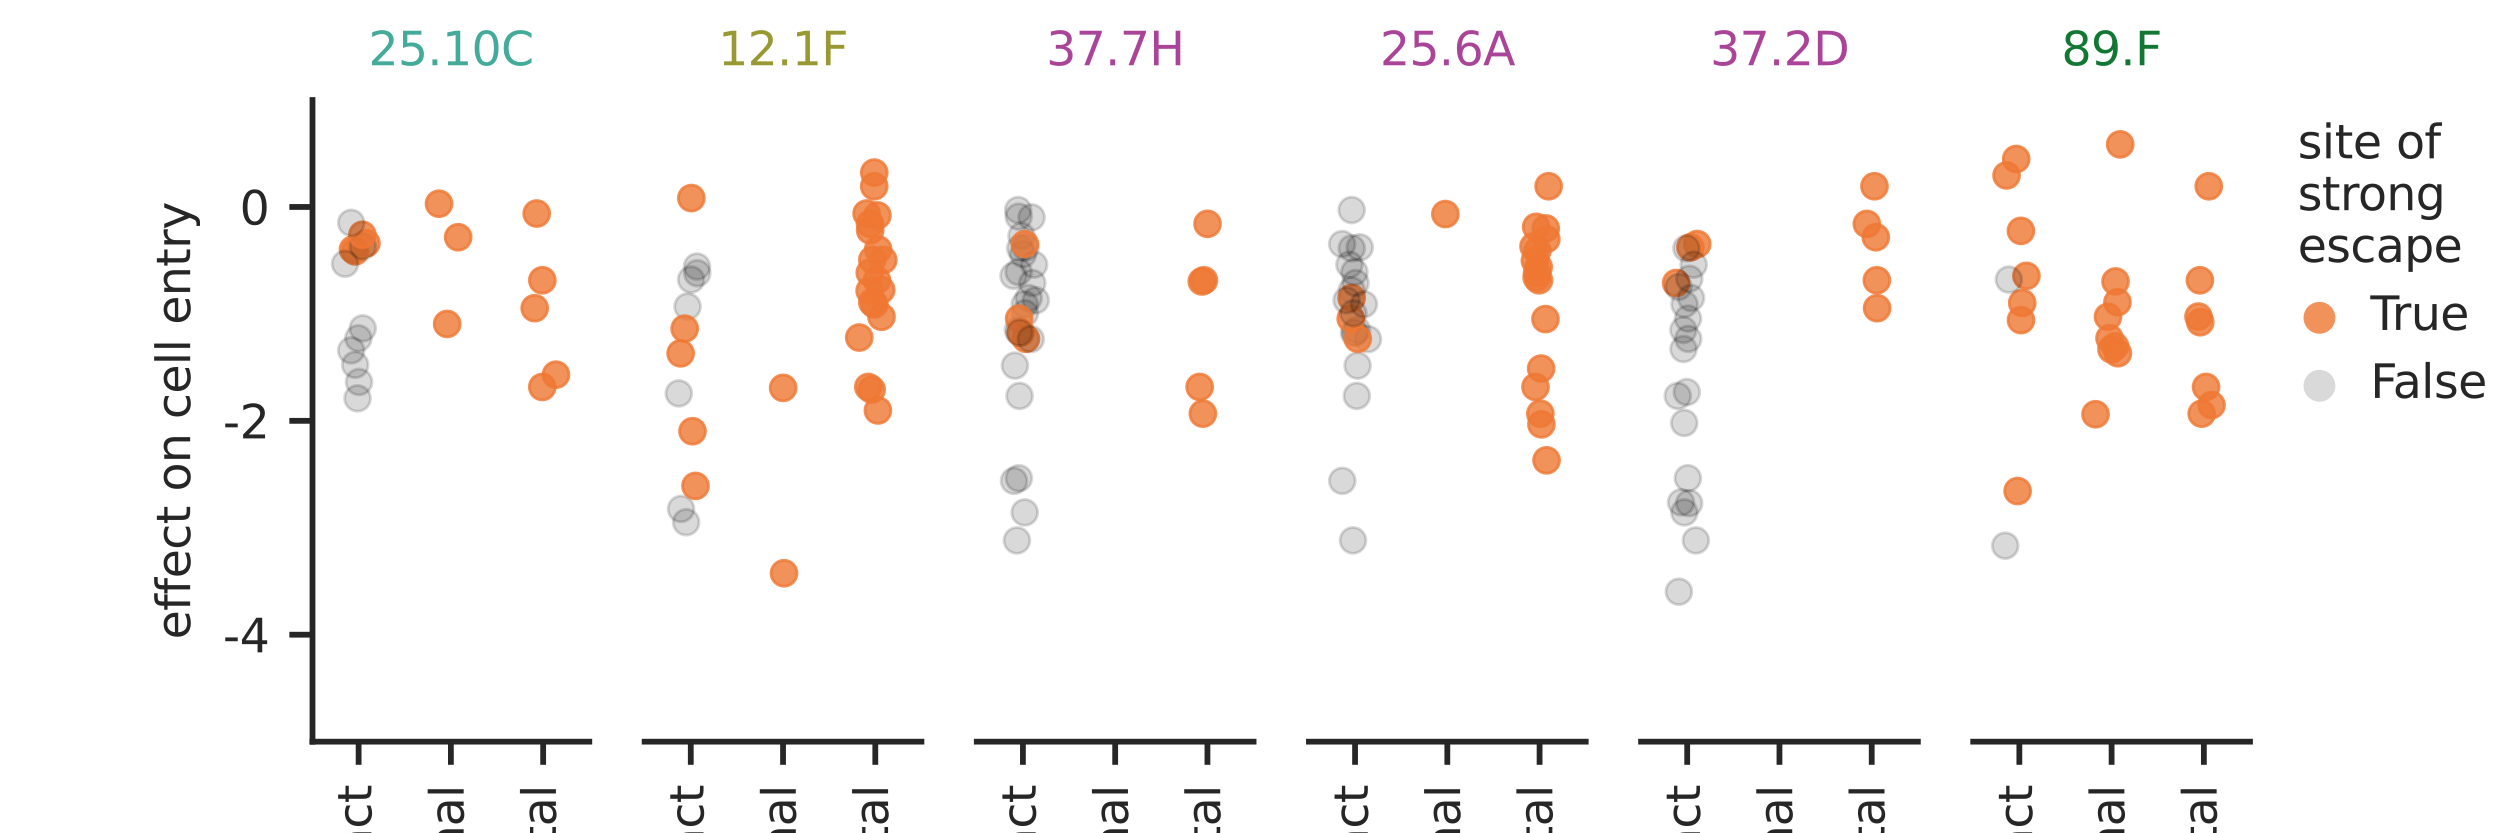 <?xml version="1.0" encoding="utf-8" standalone="no"?>
<!DOCTYPE svg PUBLIC "-//W3C//DTD SVG 1.1//EN"
  "http://www.w3.org/Graphics/SVG/1.1/DTD/svg11.dtd">
<svg xmlns:xlink="http://www.w3.org/1999/xlink" width="432pt" height="144pt" viewBox="0 0 432 144" xmlns="http://www.w3.org/2000/svg" version="1.1">
 <defs>
  <style type="text/css">*{stroke-linejoin: round; stroke-linecap: butt}</style>
 </defs>
 <g id="figure_1">
  <g id="patch_1">
   <path d="M 0 144 
L 432 144 
L 432 0 
L 0 0 
z
" style="fill: #ffffff"/>
  </g>
  <g id="axes_1">
   <g id="patch_2">
    <path d="M 54 128.16 
L 101.829 128.16 
L 101.829 17.28 
L 54 17.28 
z
" style="fill: #ffffff"/>
   </g>
   <g id="matplotlib.axis_1">
    <g id="xtick_1">
     <g id="line2d_1">
      <defs>
       <path id="m159024e812" d="M 0 0 
L 0 4 
" style="stroke: #262626"/>
      </defs>
      <g>
       <use xlink:href="#m159024e812" x="61.971" y="128.16" style="fill: #262626; stroke: #262626"/>
      </g>
     </g>
     <g id="text_1">
      <!-- contact -->
      <g style="fill: #262626" transform="translate(64.179 165.597) rotate(-90) scale(0.08 -0.08)">
       <defs>
        <path id="DejaVuSans-63" d="M 3122 3366 
L 3122 2828 
Q 2878 2963 2633 3030 
Q 2388 3097 2138 3097 
Q 1578 3097 1268 2742 
Q 959 2388 959 1747 
Q 959 1106 1268 751 
Q 1578 397 2138 397 
Q 2388 397 2633 464 
Q 2878 531 3122 666 
L 3122 134 
Q 2881 22 2623 -34 
Q 2366 -91 2075 -91 
Q 1284 -91 818 406 
Q 353 903 353 1747 
Q 353 2603 823 3093 
Q 1294 3584 2113 3584 
Q 2378 3584 2631 3529 
Q 2884 3475 3122 3366 
z
" transform="scale(0.016)"/>
        <path id="DejaVuSans-6f" d="M 1959 3097 
Q 1497 3097 1228 2736 
Q 959 2375 959 1747 
Q 959 1119 1226 758 
Q 1494 397 1959 397 
Q 2419 397 2687 759 
Q 2956 1122 2956 1747 
Q 2956 2369 2687 2733 
Q 2419 3097 1959 3097 
z
M 1959 3584 
Q 2709 3584 3137 3096 
Q 3566 2609 3566 1747 
Q 3566 888 3137 398 
Q 2709 -91 1959 -91 
Q 1206 -91 779 398 
Q 353 888 353 1747 
Q 353 2609 779 3096 
Q 1206 3584 1959 3584 
z
" transform="scale(0.016)"/>
        <path id="DejaVuSans-6e" d="M 3513 2113 
L 3513 0 
L 2938 0 
L 2938 2094 
Q 2938 2591 2744 2837 
Q 2550 3084 2163 3084 
Q 1697 3084 1428 2787 
Q 1159 2491 1159 1978 
L 1159 0 
L 581 0 
L 581 3500 
L 1159 3500 
L 1159 2956 
Q 1366 3272 1645 3428 
Q 1925 3584 2291 3584 
Q 2894 3584 3203 3211 
Q 3513 2838 3513 2113 
z
" transform="scale(0.016)"/>
        <path id="DejaVuSans-74" d="M 1172 4494 
L 1172 3500 
L 2356 3500 
L 2356 3053 
L 1172 3053 
L 1172 1153 
Q 1172 725 1289 603 
Q 1406 481 1766 481 
L 2356 481 
L 2356 0 
L 1766 0 
Q 1100 0 847 248 
Q 594 497 594 1153 
L 594 3053 
L 172 3053 
L 172 3500 
L 594 3500 
L 594 4494 
L 1172 4494 
z
" transform="scale(0.016)"/>
        <path id="DejaVuSans-61" d="M 2194 1759 
Q 1497 1759 1228 1600 
Q 959 1441 959 1056 
Q 959 750 1161 570 
Q 1363 391 1709 391 
Q 2188 391 2477 730 
Q 2766 1069 2766 1631 
L 2766 1759 
L 2194 1759 
z
M 3341 1997 
L 3341 0 
L 2766 0 
L 2766 531 
Q 2569 213 2275 61 
Q 1981 -91 1556 -91 
Q 1019 -91 701 211 
Q 384 513 384 1019 
Q 384 1609 779 1909 
Q 1175 2209 1959 2209 
L 2766 2209 
L 2766 2266 
Q 2766 2663 2505 2880 
Q 2244 3097 1772 3097 
Q 1472 3097 1187 3025 
Q 903 2953 641 2809 
L 641 3341 
Q 956 3463 1253 3523 
Q 1550 3584 1831 3584 
Q 2591 3584 2966 3190 
Q 3341 2797 3341 1997 
z
" transform="scale(0.016)"/>
       </defs>
       <use xlink:href="#DejaVuSans-63"/>
       <use xlink:href="#DejaVuSans-6f" x="54.98"/>
       <use xlink:href="#DejaVuSans-6e" x="116.162"/>
       <use xlink:href="#DejaVuSans-74" x="179.541"/>
       <use xlink:href="#DejaVuSans-61" x="218.75"/>
       <use xlink:href="#DejaVuSans-63" x="280.029"/>
       <use xlink:href="#DejaVuSans-74" x="335.01"/>
      </g>
     </g>
    </g>
    <g id="xtick_2">
     <g id="line2d_2">
      <g>
       <use xlink:href="#m159024e812" x="77.914" y="128.16" style="fill: #262626; stroke: #262626"/>
      </g>
     </g>
     <g id="text_2">
      <!-- proximal -->
      <g style="fill: #262626" transform="translate(80.122 170.368) rotate(-90) scale(0.08 -0.08)">
       <defs>
        <path id="DejaVuSans-70" d="M 1159 525 
L 1159 -1331 
L 581 -1331 
L 581 3500 
L 1159 3500 
L 1159 2969 
Q 1341 3281 1617 3432 
Q 1894 3584 2278 3584 
Q 2916 3584 3314 3078 
Q 3713 2572 3713 1747 
Q 3713 922 3314 415 
Q 2916 -91 2278 -91 
Q 1894 -91 1617 61 
Q 1341 213 1159 525 
z
M 3116 1747 
Q 3116 2381 2855 2742 
Q 2594 3103 2138 3103 
Q 1681 3103 1420 2742 
Q 1159 2381 1159 1747 
Q 1159 1113 1420 752 
Q 1681 391 2138 391 
Q 2594 391 2855 752 
Q 3116 1113 3116 1747 
z
" transform="scale(0.016)"/>
        <path id="DejaVuSans-72" d="M 2631 2963 
Q 2534 3019 2420 3045 
Q 2306 3072 2169 3072 
Q 1681 3072 1420 2755 
Q 1159 2438 1159 1844 
L 1159 0 
L 581 0 
L 581 3500 
L 1159 3500 
L 1159 2956 
Q 1341 3275 1631 3429 
Q 1922 3584 2338 3584 
Q 2397 3584 2469 3576 
Q 2541 3569 2628 3553 
L 2631 2963 
z
" transform="scale(0.016)"/>
        <path id="DejaVuSans-78" d="M 3513 3500 
L 2247 1797 
L 3578 0 
L 2900 0 
L 1881 1375 
L 863 0 
L 184 0 
L 1544 1831 
L 300 3500 
L 978 3500 
L 1906 2253 
L 2834 3500 
L 3513 3500 
z
" transform="scale(0.016)"/>
        <path id="DejaVuSans-69" d="M 603 3500 
L 1178 3500 
L 1178 0 
L 603 0 
L 603 3500 
z
M 603 4863 
L 1178 4863 
L 1178 4134 
L 603 4134 
L 603 4863 
z
" transform="scale(0.016)"/>
        <path id="DejaVuSans-6d" d="M 3328 2828 
Q 3544 3216 3844 3400 
Q 4144 3584 4550 3584 
Q 5097 3584 5394 3201 
Q 5691 2819 5691 2113 
L 5691 0 
L 5113 0 
L 5113 2094 
Q 5113 2597 4934 2840 
Q 4756 3084 4391 3084 
Q 3944 3084 3684 2787 
Q 3425 2491 3425 1978 
L 3425 0 
L 2847 0 
L 2847 2094 
Q 2847 2600 2669 2842 
Q 2491 3084 2119 3084 
Q 1678 3084 1418 2786 
Q 1159 2488 1159 1978 
L 1159 0 
L 581 0 
L 581 3500 
L 1159 3500 
L 1159 2956 
Q 1356 3278 1631 3431 
Q 1906 3584 2284 3584 
Q 2666 3584 2933 3390 
Q 3200 3197 3328 2828 
z
" transform="scale(0.016)"/>
        <path id="DejaVuSans-6c" d="M 603 4863 
L 1178 4863 
L 1178 0 
L 603 0 
L 603 4863 
z
" transform="scale(0.016)"/>
       </defs>
       <use xlink:href="#DejaVuSans-70"/>
       <use xlink:href="#DejaVuSans-72" x="63.477"/>
       <use xlink:href="#DejaVuSans-6f" x="102.34"/>
       <use xlink:href="#DejaVuSans-78" x="160.396"/>
       <use xlink:href="#DejaVuSans-69" x="219.576"/>
       <use xlink:href="#DejaVuSans-6d" x="247.359"/>
       <use xlink:href="#DejaVuSans-61" x="344.771"/>
       <use xlink:href="#DejaVuSans-6c" x="406.051"/>
      </g>
     </g>
    </g>
    <g id="xtick_3">
     <g id="line2d_3">
      <g>
       <use xlink:href="#m159024e812" x="93.857" y="128.16" style="fill: #262626; stroke: #262626"/>
      </g>
     </g>
     <g id="text_3">
      <!-- distal -->
      <g style="fill: #262626" transform="translate(96.065 157.39) rotate(-90) scale(0.08 -0.08)">
       <defs>
        <path id="DejaVuSans-64" d="M 2906 2969 
L 2906 4863 
L 3481 4863 
L 3481 0 
L 2906 0 
L 2906 525 
Q 2725 213 2448 61 
Q 2172 -91 1784 -91 
Q 1150 -91 751 415 
Q 353 922 353 1747 
Q 353 2572 751 3078 
Q 1150 3584 1784 3584 
Q 2172 3584 2448 3432 
Q 2725 3281 2906 2969 
z
M 947 1747 
Q 947 1113 1208 752 
Q 1469 391 1925 391 
Q 2381 391 2643 752 
Q 2906 1113 2906 1747 
Q 2906 2381 2643 2742 
Q 2381 3103 1925 3103 
Q 1469 3103 1208 2742 
Q 947 2381 947 1747 
z
" transform="scale(0.016)"/>
        <path id="DejaVuSans-73" d="M 2834 3397 
L 2834 2853 
Q 2591 2978 2328 3040 
Q 2066 3103 1784 3103 
Q 1356 3103 1142 2972 
Q 928 2841 928 2578 
Q 928 2378 1081 2264 
Q 1234 2150 1697 2047 
L 1894 2003 
Q 2506 1872 2764 1633 
Q 3022 1394 3022 966 
Q 3022 478 2636 193 
Q 2250 -91 1575 -91 
Q 1294 -91 989 -36 
Q 684 19 347 128 
L 347 722 
Q 666 556 975 473 
Q 1284 391 1588 391 
Q 1994 391 2212 530 
Q 2431 669 2431 922 
Q 2431 1156 2273 1281 
Q 2116 1406 1581 1522 
L 1381 1569 
Q 847 1681 609 1914 
Q 372 2147 372 2553 
Q 372 3047 722 3315 
Q 1072 3584 1716 3584 
Q 2034 3584 2315 3537 
Q 2597 3491 2834 3397 
z
" transform="scale(0.016)"/>
       </defs>
       <use xlink:href="#DejaVuSans-64"/>
       <use xlink:href="#DejaVuSans-69" x="63.477"/>
       <use xlink:href="#DejaVuSans-73" x="91.26"/>
       <use xlink:href="#DejaVuSans-74" x="143.359"/>
       <use xlink:href="#DejaVuSans-61" x="182.568"/>
       <use xlink:href="#DejaVuSans-6c" x="243.848"/>
      </g>
     </g>
    </g>
   </g>
   <g id="matplotlib.axis_2">
    <g id="ytick_1">
     <g id="line2d_4">
      <defs>
       <path id="m77b539b9bb" d="M 0 0 
L -4 0 
" style="stroke: #262626"/>
      </defs>
      <g>
       <use xlink:href="#m77b539b9bb" x="54" y="109.68" style="fill: #262626; stroke: #262626"/>
      </g>
     </g>
     <g id="text_4">
      <!-- -4 -->
      <g style="fill: #262626" transform="translate(38.524 112.719) scale(0.08 -0.08)">
       <defs>
        <path id="DejaVuSans-2d" d="M 313 2009 
L 1997 2009 
L 1997 1497 
L 313 1497 
L 313 2009 
z
" transform="scale(0.016)"/>
        <path id="DejaVuSans-34" d="M 2419 4116 
L 825 1625 
L 2419 1625 
L 2419 4116 
z
M 2253 4666 
L 3047 4666 
L 3047 1625 
L 3713 1625 
L 3713 1100 
L 3047 1100 
L 3047 0 
L 2419 0 
L 2419 1100 
L 313 1100 
L 313 1709 
L 2253 4666 
z
" transform="scale(0.016)"/>
       </defs>
       <use xlink:href="#DejaVuSans-2d"/>
       <use xlink:href="#DejaVuSans-34" x="36.084"/>
      </g>
     </g>
    </g>
    <g id="ytick_2">
     <g id="line2d_5">
      <g>
       <use xlink:href="#m77b539b9bb" x="54" y="72.72" style="fill: #262626; stroke: #262626"/>
      </g>
     </g>
     <g id="text_5">
      <!-- -2 -->
      <g style="fill: #262626" transform="translate(38.524 75.759) scale(0.08 -0.08)">
       <defs>
        <path id="DejaVuSans-32" d="M 1228 531 
L 3431 531 
L 3431 0 
L 469 0 
L 469 531 
Q 828 903 1448 1529 
Q 2069 2156 2228 2338 
Q 2531 2678 2651 2914 
Q 2772 3150 2772 3378 
Q 2772 3750 2511 3984 
Q 2250 4219 1831 4219 
Q 1534 4219 1204 4116 
Q 875 4013 500 3803 
L 500 4441 
Q 881 4594 1212 4672 
Q 1544 4750 1819 4750 
Q 2544 4750 2975 4387 
Q 3406 4025 3406 3419 
Q 3406 3131 3298 2873 
Q 3191 2616 2906 2266 
Q 2828 2175 2409 1742 
Q 1991 1309 1228 531 
z
" transform="scale(0.016)"/>
       </defs>
       <use xlink:href="#DejaVuSans-2d"/>
       <use xlink:href="#DejaVuSans-32" x="36.084"/>
      </g>
     </g>
    </g>
    <g id="ytick_3">
     <g id="line2d_6">
      <g>
       <use xlink:href="#m77b539b9bb" x="54" y="35.76" style="fill: #262626; stroke: #262626"/>
      </g>
     </g>
     <g id="text_6">
      <!-- 0 -->
      <g style="fill: #262626" transform="translate(41.41 38.799) scale(0.08 -0.08)">
       <defs>
        <path id="DejaVuSans-30" d="M 2034 4250 
Q 1547 4250 1301 3770 
Q 1056 3291 1056 2328 
Q 1056 1369 1301 889 
Q 1547 409 2034 409 
Q 2525 409 2770 889 
Q 3016 1369 3016 2328 
Q 3016 3291 2770 3770 
Q 2525 4250 2034 4250 
z
M 2034 4750 
Q 2819 4750 3233 4129 
Q 3647 3509 3647 2328 
Q 3647 1150 3233 529 
Q 2819 -91 2034 -91 
Q 1250 -91 836 529 
Q 422 1150 422 2328 
Q 422 3509 836 4129 
Q 1250 4750 2034 4750 
z
" transform="scale(0.016)"/>
       </defs>
       <use xlink:href="#DejaVuSans-30"/>
      </g>
     </g>
    </g>
    <g id="text_7">
     <!-- effect on cell entry -->
     <g style="fill: #262626" transform="translate(32.86 110.482) rotate(-90) scale(0.08 -0.08)">
      <defs>
       <path id="DejaVuSans-65" d="M 3597 1894 
L 3597 1613 
L 953 1613 
Q 991 1019 1311 708 
Q 1631 397 2203 397 
Q 2534 397 2845 478 
Q 3156 559 3463 722 
L 3463 178 
Q 3153 47 2828 -22 
Q 2503 -91 2169 -91 
Q 1331 -91 842 396 
Q 353 884 353 1716 
Q 353 2575 817 3079 
Q 1281 3584 2069 3584 
Q 2775 3584 3186 3129 
Q 3597 2675 3597 1894 
z
M 3022 2063 
Q 3016 2534 2758 2815 
Q 2500 3097 2075 3097 
Q 1594 3097 1305 2825 
Q 1016 2553 972 2059 
L 3022 2063 
z
" transform="scale(0.016)"/>
       <path id="DejaVuSans-66" d="M 2375 4863 
L 2375 4384 
L 1825 4384 
Q 1516 4384 1395 4259 
Q 1275 4134 1275 3809 
L 1275 3500 
L 2222 3500 
L 2222 3053 
L 1275 3053 
L 1275 0 
L 697 0 
L 697 3053 
L 147 3053 
L 147 3500 
L 697 3500 
L 697 3744 
Q 697 4328 969 4595 
Q 1241 4863 1831 4863 
L 2375 4863 
z
" transform="scale(0.016)"/>
       <path id="DejaVuSans-20" transform="scale(0.016)"/>
       <path id="DejaVuSans-79" d="M 2059 -325 
Q 1816 -950 1584 -1140 
Q 1353 -1331 966 -1331 
L 506 -1331 
L 506 -850 
L 844 -850 
Q 1081 -850 1212 -737 
Q 1344 -625 1503 -206 
L 1606 56 
L 191 3500 
L 800 3500 
L 1894 763 
L 2988 3500 
L 3597 3500 
L 2059 -325 
z
" transform="scale(0.016)"/>
      </defs>
      <use xlink:href="#DejaVuSans-65"/>
      <use xlink:href="#DejaVuSans-66" x="61.523"/>
      <use xlink:href="#DejaVuSans-66" x="96.729"/>
      <use xlink:href="#DejaVuSans-65" x="131.934"/>
      <use xlink:href="#DejaVuSans-63" x="193.457"/>
      <use xlink:href="#DejaVuSans-74" x="248.438"/>
      <use xlink:href="#DejaVuSans-20" x="287.646"/>
      <use xlink:href="#DejaVuSans-6f" x="319.434"/>
      <use xlink:href="#DejaVuSans-6e" x="380.615"/>
      <use xlink:href="#DejaVuSans-20" x="443.994"/>
      <use xlink:href="#DejaVuSans-63" x="475.781"/>
      <use xlink:href="#DejaVuSans-65" x="530.762"/>
      <use xlink:href="#DejaVuSans-6c" x="592.285"/>
      <use xlink:href="#DejaVuSans-6c" x="620.068"/>
      <use xlink:href="#DejaVuSans-20" x="647.852"/>
      <use xlink:href="#DejaVuSans-65" x="679.639"/>
      <use xlink:href="#DejaVuSans-6e" x="741.162"/>
      <use xlink:href="#DejaVuSans-74" x="804.541"/>
      <use xlink:href="#DejaVuSans-72" x="843.75"/>
      <use xlink:href="#DejaVuSans-79" x="884.863"/>
     </g>
    </g>
   </g>
   <g id="PathCollection_1">
    <defs>
     <path id="C0_0_4b680ccf6e" d="M 0 2.236 
C 0.593 2.236 1.162 2 1.581 1.581 
C 2 1.162 2.236 0.593 2.236 -0 
C 2.236 -0.593 2 -1.162 1.581 -1.581 
C 1.162 -2 0.593 -2.236 0 -2.236 
C -0.593 -2.236 -1.162 -2 -1.581 -1.581 
C -2 -1.162 -2.236 -0.593 -2.236 0 
C -2.236 0.593 -2 1.162 -1.581 1.581 
C -1.162 2 -0.593 2.236 0 2.236 
z
"/>
    </defs>
    <g clip-path="url(#pfadbee3a1a)">
     <use xlink:href="#C0_0_4b680ccf6e" x="61.784" y="68.831" style="fill-opacity: 0.149; stroke: #000000; stroke-opacity: 0.149; stroke-width: 0.5"/>
    </g>
    <g clip-path="url(#pfadbee3a1a)">
     <use xlink:href="#C0_0_4b680ccf6e" x="60.689" y="60.547" style="fill-opacity: 0.149; stroke: #000000; stroke-opacity: 0.149; stroke-width: 0.5"/>
    </g>
    <g clip-path="url(#pfadbee3a1a)">
     <use xlink:href="#C0_0_4b680ccf6e" x="62.038" y="65.999" style="fill-opacity: 0.149; stroke: #000000; stroke-opacity: 0.149; stroke-width: 0.5"/>
    </g>
    <g clip-path="url(#pfadbee3a1a)">
     <use xlink:href="#C0_0_4b680ccf6e" x="61.924" y="58.455" style="fill-opacity: 0.149; stroke: #000000; stroke-opacity: 0.149; stroke-width: 0.5"/>
    </g>
    <g clip-path="url(#pfadbee3a1a)">
     <use xlink:href="#C0_0_4b680ccf6e" x="60.986" y="43.109" style="fill: #ee7733; fill-opacity: 0.8; stroke: #ee7733; stroke-opacity: 0.8; stroke-width: 0.5"/>
    </g>
    <g clip-path="url(#pfadbee3a1a)">
     <use xlink:href="#C0_0_4b680ccf6e" x="63.324" y="42.029" style="fill: #ee7733; fill-opacity: 0.8; stroke: #ee7733; stroke-opacity: 0.8; stroke-width: 0.5"/>
    </g>
    <g clip-path="url(#pfadbee3a1a)">
     <use xlink:href="#C0_0_4b680ccf6e" x="61.381" y="43.443" style="fill: #ee7733; fill-opacity: 0.8; stroke: #ee7733; stroke-opacity: 0.8; stroke-width: 0.5"/>
    </g>
    <g clip-path="url(#pfadbee3a1a)">
     <use xlink:href="#C0_0_4b680ccf6e" x="59.63" y="45.575" style="fill-opacity: 0.149; stroke: #000000; stroke-opacity: 0.149; stroke-width: 0.5"/>
    </g>
    <g clip-path="url(#pfadbee3a1a)">
     <use xlink:href="#C0_0_4b680ccf6e" x="61.378" y="63.039" style="fill-opacity: 0.149; stroke: #000000; stroke-opacity: 0.149; stroke-width: 0.5"/>
    </g>
    <g clip-path="url(#pfadbee3a1a)">
     <use xlink:href="#C0_0_4b680ccf6e" x="62.701" y="42.58" style="fill-opacity: 0.149; stroke: #000000; stroke-opacity: 0.149; stroke-width: 0.5"/>
    </g>
    <g clip-path="url(#pfadbee3a1a)">
     <use xlink:href="#C0_0_4b680ccf6e" x="62.683" y="56.741" style="fill-opacity: 0.149; stroke: #000000; stroke-opacity: 0.149; stroke-width: 0.5"/>
    </g>
    <g clip-path="url(#pfadbee3a1a)">
     <use xlink:href="#C0_0_4b680ccf6e" x="62.626" y="40.572" style="fill: #ee7733; fill-opacity: 0.8; stroke: #ee7733; stroke-opacity: 0.8; stroke-width: 0.5"/>
    </g>
    <g clip-path="url(#pfadbee3a1a)">
     <use xlink:href="#C0_0_4b680ccf6e" x="60.694" y="38.503" style="fill-opacity: 0.149; stroke: #000000; stroke-opacity: 0.149; stroke-width: 0.5"/>
    </g>
    <g clip-path="url(#pfadbee3a1a)">
     <use xlink:href="#C0_0_4b680ccf6e" x="77.272" y="55.976" style="fill: #ee7733; fill-opacity: 0.8; stroke: #ee7733; stroke-opacity: 0.8; stroke-width: 0.5"/>
    </g>
    <g clip-path="url(#pfadbee3a1a)">
     <use xlink:href="#C0_0_4b680ccf6e" x="79.173" y="40.995" style="fill: #ee7733; fill-opacity: 0.8; stroke: #ee7733; stroke-opacity: 0.8; stroke-width: 0.5"/>
    </g>
    <g clip-path="url(#pfadbee3a1a)">
     <use xlink:href="#C0_0_4b680ccf6e" x="75.86" y="35.201" style="fill: #ee7733; fill-opacity: 0.8; stroke: #ee7733; stroke-opacity: 0.8; stroke-width: 0.5"/>
    </g>
    <g clip-path="url(#pfadbee3a1a)">
     <use xlink:href="#C0_0_4b680ccf6e" x="93.708" y="66.867" style="fill: #ee7733; fill-opacity: 0.8; stroke: #ee7733; stroke-opacity: 0.8; stroke-width: 0.5"/>
    </g>
    <g clip-path="url(#pfadbee3a1a)">
     <use xlink:href="#C0_0_4b680ccf6e" x="93.715" y="48.434" style="fill: #ee7733; fill-opacity: 0.8; stroke: #ee7733; stroke-opacity: 0.8; stroke-width: 0.5"/>
    </g>
    <g clip-path="url(#pfadbee3a1a)">
     <use xlink:href="#C0_0_4b680ccf6e" x="92.743" y="36.898" style="fill: #ee7733; fill-opacity: 0.8; stroke: #ee7733; stroke-opacity: 0.8; stroke-width: 0.5"/>
    </g>
    <g clip-path="url(#pfadbee3a1a)">
     <use xlink:href="#C0_0_4b680ccf6e" x="96.076" y="64.742" style="fill: #ee7733; fill-opacity: 0.8; stroke: #ee7733; stroke-opacity: 0.8; stroke-width: 0.5"/>
    </g>
    <g clip-path="url(#pfadbee3a1a)">
     <use xlink:href="#C0_0_4b680ccf6e" x="92.395" y="53.254" style="fill: #ee7733; fill-opacity: 0.8; stroke: #ee7733; stroke-opacity: 0.8; stroke-width: 0.5"/>
    </g>
   </g>
   <g id="PathCollection_2"/>
   <g id="PathCollection_3"/>
   <g id="patch_3">
    <path d="M 54 128.16 
L 54 17.28 
" style="fill: none; stroke: #262626; stroke-linejoin: miter; stroke-linecap: square"/>
   </g>
   <g id="patch_4">
    <path d="M 54 128.16 
L 101.829 128.16 
" style="fill: none; stroke: #262626; stroke-linejoin: miter; stroke-linecap: square"/>
   </g>
   <g id="text_8">
    <!-- 25.10C -->
    <g style="fill: #44aa99" transform="translate(63.67 11.28) scale(0.08 -0.08)">
     <defs>
      <path id="DejaVuSans-35" d="M 691 4666 
L 3169 4666 
L 3169 4134 
L 1269 4134 
L 1269 2991 
Q 1406 3038 1543 3061 
Q 1681 3084 1819 3084 
Q 2600 3084 3056 2656 
Q 3513 2228 3513 1497 
Q 3513 744 3044 326 
Q 2575 -91 1722 -91 
Q 1428 -91 1123 -41 
Q 819 9 494 109 
L 494 744 
Q 775 591 1075 516 
Q 1375 441 1709 441 
Q 2250 441 2565 725 
Q 2881 1009 2881 1497 
Q 2881 1984 2565 2268 
Q 2250 2553 1709 2553 
Q 1456 2553 1204 2497 
Q 953 2441 691 2322 
L 691 4666 
z
" transform="scale(0.016)"/>
      <path id="DejaVuSans-2e" d="M 684 794 
L 1344 794 
L 1344 0 
L 684 0 
L 684 794 
z
" transform="scale(0.016)"/>
      <path id="DejaVuSans-31" d="M 794 531 
L 1825 531 
L 1825 4091 
L 703 3866 
L 703 4441 
L 1819 4666 
L 2450 4666 
L 2450 531 
L 3481 531 
L 3481 0 
L 794 0 
L 794 531 
z
" transform="scale(0.016)"/>
      <path id="DejaVuSans-43" d="M 4122 4306 
L 4122 3641 
Q 3803 3938 3442 4084 
Q 3081 4231 2675 4231 
Q 1875 4231 1450 3742 
Q 1025 3253 1025 2328 
Q 1025 1406 1450 917 
Q 1875 428 2675 428 
Q 3081 428 3442 575 
Q 3803 722 4122 1019 
L 4122 359 
Q 3791 134 3420 21 
Q 3050 -91 2638 -91 
Q 1578 -91 968 557 
Q 359 1206 359 2328 
Q 359 3453 968 4101 
Q 1578 4750 2638 4750 
Q 3056 4750 3426 4639 
Q 3797 4528 4122 4306 
z
" transform="scale(0.016)"/>
     </defs>
     <use xlink:href="#DejaVuSans-32"/>
     <use xlink:href="#DejaVuSans-35" x="63.623"/>
     <use xlink:href="#DejaVuSans-2e" x="127.246"/>
     <use xlink:href="#DejaVuSans-31" x="159.033"/>
     <use xlink:href="#DejaVuSans-30" x="222.656"/>
     <use xlink:href="#DejaVuSans-43" x="286.279"/>
    </g>
   </g>
  </g>
  <g id="axes_2">
   <g id="patch_5">
    <path d="M 111.394 128.16 
L 159.223 128.16 
L 159.223 17.28 
L 111.394 17.28 
z
" style="fill: #ffffff"/>
   </g>
   <g id="matplotlib.axis_3">
    <g id="xtick_4">
     <g id="line2d_7">
      <g>
       <use xlink:href="#m159024e812" x="119.366" y="128.16" style="fill: #262626; stroke: #262626"/>
      </g>
     </g>
     <g id="text_9">
      <!-- contact -->
      <g style="fill: #262626" transform="translate(121.573 165.597) rotate(-90) scale(0.08 -0.08)">
       <use xlink:href="#DejaVuSans-63"/>
       <use xlink:href="#DejaVuSans-6f" x="54.98"/>
       <use xlink:href="#DejaVuSans-6e" x="116.162"/>
       <use xlink:href="#DejaVuSans-74" x="179.541"/>
       <use xlink:href="#DejaVuSans-61" x="218.75"/>
       <use xlink:href="#DejaVuSans-63" x="280.029"/>
       <use xlink:href="#DejaVuSans-74" x="335.01"/>
      </g>
     </g>
    </g>
    <g id="xtick_5">
     <g id="line2d_8">
      <g>
       <use xlink:href="#m159024e812" x="135.309" y="128.16" style="fill: #262626; stroke: #262626"/>
      </g>
     </g>
     <g id="text_10">
      <!-- proximal -->
      <g style="fill: #262626" transform="translate(137.516 170.368) rotate(-90) scale(0.08 -0.08)">
       <use xlink:href="#DejaVuSans-70"/>
       <use xlink:href="#DejaVuSans-72" x="63.477"/>
       <use xlink:href="#DejaVuSans-6f" x="102.34"/>
       <use xlink:href="#DejaVuSans-78" x="160.396"/>
       <use xlink:href="#DejaVuSans-69" x="219.576"/>
       <use xlink:href="#DejaVuSans-6d" x="247.359"/>
       <use xlink:href="#DejaVuSans-61" x="344.771"/>
       <use xlink:href="#DejaVuSans-6c" x="406.051"/>
      </g>
     </g>
    </g>
    <g id="xtick_6">
     <g id="line2d_9">
      <g>
       <use xlink:href="#m159024e812" x="151.251" y="128.16" style="fill: #262626; stroke: #262626"/>
      </g>
     </g>
     <g id="text_11">
      <!-- distal -->
      <g style="fill: #262626" transform="translate(153.459 157.39) rotate(-90) scale(0.08 -0.08)">
       <use xlink:href="#DejaVuSans-64"/>
       <use xlink:href="#DejaVuSans-69" x="63.477"/>
       <use xlink:href="#DejaVuSans-73" x="91.26"/>
       <use xlink:href="#DejaVuSans-74" x="143.359"/>
       <use xlink:href="#DejaVuSans-61" x="182.568"/>
       <use xlink:href="#DejaVuSans-6c" x="243.848"/>
      </g>
     </g>
    </g>
   </g>
   <g id="matplotlib.axis_4"/>
   <g id="PathCollection_4">
    <defs>
     <path id="C1_0_fee71d39b2" d="M 0 2.236 
C 0.593 2.236 1.162 2 1.581 1.581 
C 2 1.162 2.236 0.593 2.236 -0 
C 2.236 -0.593 2 -1.162 1.581 -1.581 
C 1.162 -2 0.593 -2.236 0 -2.236 
C -0.593 -2.236 -1.162 -2 -1.581 -1.581 
C -2 -1.162 -2.236 -0.593 -2.236 0 
C -2.236 0.593 -2 1.162 -1.581 1.581 
C -1.162 2 -0.593 2.236 0 2.236 
z
"/>
    </defs>
    <g clip-path="url(#pf4db15ecc1)">
     <use xlink:href="#C1_0_fee71d39b2" x="118.815" y="52.965" style="fill-opacity: 0.149; stroke: #000000; stroke-opacity: 0.149; stroke-width: 0.5"/>
    </g>
    <g clip-path="url(#pf4db15ecc1)">
     <use xlink:href="#C1_0_fee71d39b2" x="117.685" y="87.94" style="fill-opacity: 0.149; stroke: #000000; stroke-opacity: 0.149; stroke-width: 0.5"/>
    </g>
    <g clip-path="url(#pf4db15ecc1)">
     <use xlink:href="#C1_0_fee71d39b2" x="119.464" y="34.228" style="fill: #ee7733; fill-opacity: 0.8; stroke: #ee7733; stroke-opacity: 0.8; stroke-width: 0.5"/>
    </g>
    <g clip-path="url(#pf4db15ecc1)">
     <use xlink:href="#C1_0_fee71d39b2" x="119.42" y="48.31" style="fill-opacity: 0.149; stroke: #000000; stroke-opacity: 0.149; stroke-width: 0.5"/>
    </g>
    <g clip-path="url(#pf4db15ecc1)">
     <use xlink:href="#C1_0_fee71d39b2" x="120.437" y="46.059" style="fill-opacity: 0.149; stroke: #000000; stroke-opacity: 0.149; stroke-width: 0.5"/>
    </g>
    <g clip-path="url(#pf4db15ecc1)">
     <use xlink:href="#C1_0_fee71d39b2" x="118.309" y="56.783" style="fill: #ee7733; fill-opacity: 0.8; stroke: #ee7733; stroke-opacity: 0.8; stroke-width: 0.5"/>
    </g>
    <g clip-path="url(#pf4db15ecc1)">
     <use xlink:href="#C1_0_fee71d39b2" x="120.492" y="47.21" style="fill-opacity: 0.149; stroke: #000000; stroke-opacity: 0.149; stroke-width: 0.5"/>
    </g>
    <g clip-path="url(#pf4db15ecc1)">
     <use xlink:href="#C1_0_fee71d39b2" x="117.296" y="67.981" style="fill-opacity: 0.149; stroke: #000000; stroke-opacity: 0.149; stroke-width: 0.5"/>
    </g>
    <g clip-path="url(#pf4db15ecc1)">
     <use xlink:href="#C1_0_fee71d39b2" x="120.179" y="83.967" style="fill: #ee7733; fill-opacity: 0.8; stroke: #ee7733; stroke-opacity: 0.8; stroke-width: 0.5"/>
    </g>
    <g clip-path="url(#pf4db15ecc1)">
     <use xlink:href="#C1_0_fee71d39b2" x="117.613" y="61.06" style="fill: #ee7733; fill-opacity: 0.8; stroke: #ee7733; stroke-opacity: 0.8; stroke-width: 0.5"/>
    </g>
    <g clip-path="url(#pf4db15ecc1)">
     <use xlink:href="#C1_0_fee71d39b2" x="118.567" y="90.24" style="fill-opacity: 0.149; stroke: #000000; stroke-opacity: 0.149; stroke-width: 0.5"/>
    </g>
    <g clip-path="url(#pf4db15ecc1)">
     <use xlink:href="#C1_0_fee71d39b2" x="119.664" y="74.514" style="fill: #ee7733; fill-opacity: 0.8; stroke: #ee7733; stroke-opacity: 0.8; stroke-width: 0.5"/>
    </g>
    <g clip-path="url(#pf4db15ecc1)">
     <use xlink:href="#C1_0_fee71d39b2" x="135.328" y="67.027" style="fill: #ee7733; fill-opacity: 0.8; stroke: #ee7733; stroke-opacity: 0.8; stroke-width: 0.5"/>
    </g>
    <g clip-path="url(#pf4db15ecc1)">
     <use xlink:href="#C1_0_fee71d39b2" x="135.479" y="99.058" style="fill: #ee7733; fill-opacity: 0.8; stroke: #ee7733; stroke-opacity: 0.8; stroke-width: 0.5"/>
    </g>
    <g clip-path="url(#pf4db15ecc1)">
     <use xlink:href="#C1_0_fee71d39b2" x="152.322" y="54.738" style="fill: #ee7733; fill-opacity: 0.8; stroke: #ee7733; stroke-opacity: 0.8; stroke-width: 0.5"/>
    </g>
    <g clip-path="url(#pf4db15ecc1)">
     <use xlink:href="#C1_0_fee71d39b2" x="150.041" y="66.867" style="fill: #ee7733; fill-opacity: 0.8; stroke: #ee7733; stroke-opacity: 0.8; stroke-width: 0.5"/>
    </g>
    <g clip-path="url(#pf4db15ecc1)">
     <use xlink:href="#C1_0_fee71d39b2" x="151.546" y="48.434" style="fill: #ee7733; fill-opacity: 0.8; stroke: #ee7733; stroke-opacity: 0.8; stroke-width: 0.5"/>
    </g>
    <g clip-path="url(#pf4db15ecc1)">
     <use xlink:href="#C1_0_fee71d39b2" x="151.105" y="52.607" style="fill: #ee7733; fill-opacity: 0.8; stroke: #ee7733; stroke-opacity: 0.8; stroke-width: 0.5"/>
    </g>
    <g clip-path="url(#pf4db15ecc1)">
     <use xlink:href="#C1_0_fee71d39b2" x="149.751" y="36.898" style="fill: #ee7733; fill-opacity: 0.8; stroke: #ee7733; stroke-opacity: 0.8; stroke-width: 0.5"/>
    </g>
    <g clip-path="url(#pf4db15ecc1)">
     <use xlink:href="#C1_0_fee71d39b2" x="151.074" y="29.823" style="fill: #ee7733; fill-opacity: 0.8; stroke: #ee7733; stroke-opacity: 0.8; stroke-width: 0.5"/>
    </g>
    <g clip-path="url(#pf4db15ecc1)">
     <use xlink:href="#C1_0_fee71d39b2" x="152.278" y="50.098" style="fill: #ee7733; fill-opacity: 0.8; stroke: #ee7733; stroke-opacity: 0.8; stroke-width: 0.5"/>
    </g>
    <g clip-path="url(#pf4db15ecc1)">
     <use xlink:href="#C1_0_fee71d39b2" x="152.632" y="44.934" style="fill: #ee7733; fill-opacity: 0.8; stroke: #ee7733; stroke-opacity: 0.8; stroke-width: 0.5"/>
    </g>
    <g clip-path="url(#pf4db15ecc1)">
     <use xlink:href="#C1_0_fee71d39b2" x="150.354" y="38.676" style="fill: #ee7733; fill-opacity: 0.8; stroke: #ee7733; stroke-opacity: 0.8; stroke-width: 0.5"/>
    </g>
    <g clip-path="url(#pf4db15ecc1)">
     <use xlink:href="#C1_0_fee71d39b2" x="150.365" y="39.813" style="fill: #ee7733; fill-opacity: 0.8; stroke: #ee7733; stroke-opacity: 0.8; stroke-width: 0.5"/>
    </g>
    <g clip-path="url(#pf4db15ecc1)">
     <use xlink:href="#C1_0_fee71d39b2" x="150.724" y="52.227" style="fill: #ee7733; fill-opacity: 0.8; stroke: #ee7733; stroke-opacity: 0.8; stroke-width: 0.5"/>
    </g>
    <g clip-path="url(#pf4db15ecc1)">
     <use xlink:href="#C1_0_fee71d39b2" x="151.064" y="32.187" style="fill: #ee7733; fill-opacity: 0.8; stroke: #ee7733; stroke-opacity: 0.8; stroke-width: 0.5"/>
    </g>
    <g clip-path="url(#pf4db15ecc1)">
     <use xlink:href="#C1_0_fee71d39b2" x="150.627" y="67.324" style="fill: #ee7733; fill-opacity: 0.8; stroke: #ee7733; stroke-opacity: 0.8; stroke-width: 0.5"/>
    </g>
    <g clip-path="url(#pf4db15ecc1)">
     <use xlink:href="#C1_0_fee71d39b2" x="151.702" y="70.927" style="fill: #ee7733; fill-opacity: 0.8; stroke: #ee7733; stroke-opacity: 0.8; stroke-width: 0.5"/>
    </g>
    <g clip-path="url(#pf4db15ecc1)">
     <use xlink:href="#C1_0_fee71d39b2" x="148.476" y="58.329" style="fill: #ee7733; fill-opacity: 0.8; stroke: #ee7733; stroke-opacity: 0.8; stroke-width: 0.5"/>
    </g>
    <g clip-path="url(#pf4db15ecc1)">
     <use xlink:href="#C1_0_fee71d39b2" x="150.739" y="44.895" style="fill: #ee7733; fill-opacity: 0.8; stroke: #ee7733; stroke-opacity: 0.8; stroke-width: 0.5"/>
    </g>
    <g clip-path="url(#pf4db15ecc1)">
     <use xlink:href="#C1_0_fee71d39b2" x="151.746" y="43.102" style="fill: #ee7733; fill-opacity: 0.8; stroke: #ee7733; stroke-opacity: 0.8; stroke-width: 0.5"/>
    </g>
    <g clip-path="url(#pf4db15ecc1)">
     <use xlink:href="#C1_0_fee71d39b2" x="151.629" y="37.225" style="fill: #ee7733; fill-opacity: 0.8; stroke: #ee7733; stroke-opacity: 0.8; stroke-width: 0.5"/>
    </g>
    <g clip-path="url(#pf4db15ecc1)">
     <use xlink:href="#C1_0_fee71d39b2" x="150.273" y="50.245" style="fill: #ee7733; fill-opacity: 0.8; stroke: #ee7733; stroke-opacity: 0.8; stroke-width: 0.5"/>
    </g>
    <g clip-path="url(#pf4db15ecc1)">
     <use xlink:href="#C1_0_fee71d39b2" x="150.295" y="47.125" style="fill: #ee7733; fill-opacity: 0.8; stroke: #ee7733; stroke-opacity: 0.8; stroke-width: 0.5"/>
    </g>
   </g>
   <g id="PathCollection_5"/>
   <g id="PathCollection_6"/>
   <g id="patch_6">
    <path d="M 111.394 128.16 
L 111.394 17.28 
" style="fill: none"/>
   </g>
   <g id="patch_7">
    <path d="M 111.394 128.16 
L 159.223 128.16 
" style="fill: none; stroke: #262626; stroke-linejoin: miter; stroke-linecap: square"/>
   </g>
   <g id="text_12">
    <!-- 12.1F -->
    <g style="fill: #999933" transform="translate(124.102 11.28) scale(0.08 -0.08)">
     <defs>
      <path id="DejaVuSans-46" d="M 628 4666 
L 3309 4666 
L 3309 4134 
L 1259 4134 
L 1259 2759 
L 3109 2759 
L 3109 2228 
L 1259 2228 
L 1259 0 
L 628 0 
L 628 4666 
z
" transform="scale(0.016)"/>
     </defs>
     <use xlink:href="#DejaVuSans-31"/>
     <use xlink:href="#DejaVuSans-32" x="63.623"/>
     <use xlink:href="#DejaVuSans-2e" x="127.246"/>
     <use xlink:href="#DejaVuSans-31" x="159.033"/>
     <use xlink:href="#DejaVuSans-46" x="222.656"/>
    </g>
   </g>
  </g>
  <g id="axes_3">
   <g id="patch_8">
    <path d="M 168.789 128.16 
L 216.617 128.16 
L 216.617 17.28 
L 168.789 17.28 
z
" style="fill: #ffffff"/>
   </g>
   <g id="matplotlib.axis_5">
    <g id="xtick_7">
     <g id="line2d_10">
      <g>
       <use xlink:href="#m159024e812" x="176.76" y="128.16" style="fill: #262626; stroke: #262626"/>
      </g>
     </g>
     <g id="text_13">
      <!-- contact -->
      <g style="fill: #262626" transform="translate(178.968 165.597) rotate(-90) scale(0.08 -0.08)">
       <use xlink:href="#DejaVuSans-63"/>
       <use xlink:href="#DejaVuSans-6f" x="54.98"/>
       <use xlink:href="#DejaVuSans-6e" x="116.162"/>
       <use xlink:href="#DejaVuSans-74" x="179.541"/>
       <use xlink:href="#DejaVuSans-61" x="218.75"/>
       <use xlink:href="#DejaVuSans-63" x="280.029"/>
       <use xlink:href="#DejaVuSans-74" x="335.01"/>
      </g>
     </g>
    </g>
    <g id="xtick_8">
     <g id="line2d_11">
      <g>
       <use xlink:href="#m159024e812" x="192.703" y="128.16" style="fill: #262626; stroke: #262626"/>
      </g>
     </g>
     <g id="text_14">
      <!-- proximal -->
      <g style="fill: #262626" transform="translate(194.91 170.368) rotate(-90) scale(0.08 -0.08)">
       <use xlink:href="#DejaVuSans-70"/>
       <use xlink:href="#DejaVuSans-72" x="63.477"/>
       <use xlink:href="#DejaVuSans-6f" x="102.34"/>
       <use xlink:href="#DejaVuSans-78" x="160.396"/>
       <use xlink:href="#DejaVuSans-69" x="219.576"/>
       <use xlink:href="#DejaVuSans-6d" x="247.359"/>
       <use xlink:href="#DejaVuSans-61" x="344.771"/>
       <use xlink:href="#DejaVuSans-6c" x="406.051"/>
      </g>
     </g>
    </g>
    <g id="xtick_9">
     <g id="line2d_12">
      <g>
       <use xlink:href="#m159024e812" x="208.646" y="128.16" style="fill: #262626; stroke: #262626"/>
      </g>
     </g>
     <g id="text_15">
      <!-- distal -->
      <g style="fill: #262626" transform="translate(210.853 157.39) rotate(-90) scale(0.08 -0.08)">
       <use xlink:href="#DejaVuSans-64"/>
       <use xlink:href="#DejaVuSans-69" x="63.477"/>
       <use xlink:href="#DejaVuSans-73" x="91.26"/>
       <use xlink:href="#DejaVuSans-74" x="143.359"/>
       <use xlink:href="#DejaVuSans-61" x="182.568"/>
       <use xlink:href="#DejaVuSans-6c" x="243.848"/>
      </g>
     </g>
    </g>
   </g>
   <g id="matplotlib.axis_6"/>
   <g id="PathCollection_7">
    <defs>
     <path id="C2_0_16837999e4" d="M 0 2.236 
C 0.593 2.236 1.162 2 1.581 1.581 
C 2 1.162 2.236 0.593 2.236 -0 
C 2.236 -0.593 2 -1.162 1.581 -1.581 
C 1.162 -2 0.593 -2.236 0 -2.236 
C -0.593 -2.236 -1.162 -2 -1.581 -1.581 
C -2 -1.162 -2.236 -0.593 -2.236 0 
C -2.236 0.593 -2 1.162 -1.581 1.581 
C -1.162 2 -0.593 2.236 0 2.236 
z
"/>
    </defs>
    <g clip-path="url(#pab045d4f39)">
     <use xlink:href="#C2_0_16837999e4" x="177.071" y="52.57" style="fill-opacity: 0.149; stroke: #000000; stroke-opacity: 0.149; stroke-width: 0.5"/>
    </g>
    <g clip-path="url(#pab045d4f39)">
     <use xlink:href="#C2_0_16837999e4" x="176.019" y="47.001" style="fill-opacity: 0.149; stroke: #000000; stroke-opacity: 0.149; stroke-width: 0.5"/>
    </g>
    <g clip-path="url(#pab045d4f39)">
     <use xlink:href="#C2_0_16837999e4" x="177.124" y="54.131" style="fill-opacity: 0.149; stroke: #000000; stroke-opacity: 0.149; stroke-width: 0.5"/>
    </g>
    <g clip-path="url(#pab045d4f39)">
     <use xlink:href="#C2_0_16837999e4" x="176.52" y="40.753" style="fill-opacity: 0.149; stroke: #000000; stroke-opacity: 0.149; stroke-width: 0.5"/>
    </g>
    <g clip-path="url(#pab045d4f39)">
     <use xlink:href="#C2_0_16837999e4" x="176.786" y="43.925" style="fill-opacity: 0.149; stroke: #000000; stroke-opacity: 0.149; stroke-width: 0.5"/>
    </g>
    <g clip-path="url(#pab045d4f39)">
     <use xlink:href="#C2_0_16837999e4" x="178.255" y="37.568" style="fill-opacity: 0.149; stroke: #000000; stroke-opacity: 0.149; stroke-width: 0.5"/>
    </g>
    <g clip-path="url(#pab045d4f39)">
     <use xlink:href="#C2_0_16837999e4" x="178.988" y="51.888" style="fill-opacity: 0.149; stroke: #000000; stroke-opacity: 0.149; stroke-width: 0.5"/>
    </g>
    <g clip-path="url(#pab045d4f39)">
     <use xlink:href="#C2_0_16837999e4" x="178.699" y="45.734" style="fill-opacity: 0.149; stroke: #000000; stroke-opacity: 0.149; stroke-width: 0.5"/>
    </g>
    <g clip-path="url(#pab045d4f39)">
     <use xlink:href="#C2_0_16837999e4" x="176.293" y="42.909" style="fill-opacity: 0.149; stroke: #000000; stroke-opacity: 0.149; stroke-width: 0.5"/>
    </g>
    <g clip-path="url(#pab045d4f39)">
     <use xlink:href="#C2_0_16837999e4" x="177.066" y="88.548" style="fill-opacity: 0.149; stroke: #000000; stroke-opacity: 0.149; stroke-width: 0.5"/>
    </g>
    <g clip-path="url(#pab045d4f39)">
     <use xlink:href="#C2_0_16837999e4" x="178.384" y="48.904" style="fill-opacity: 0.149; stroke: #000000; stroke-opacity: 0.149; stroke-width: 0.5"/>
    </g>
    <g clip-path="url(#pab045d4f39)">
     <use xlink:href="#C2_0_16837999e4" x="175.893" y="57.007" style="fill-opacity: 0.149; stroke: #000000; stroke-opacity: 0.149; stroke-width: 0.5"/>
    </g>
    <g clip-path="url(#pab045d4f39)">
     <use xlink:href="#C2_0_16837999e4" x="177.228" y="42.74" style="fill-opacity: 0.149; stroke: #000000; stroke-opacity: 0.149; stroke-width: 0.5"/>
    </g>
    <g clip-path="url(#pab045d4f39)">
     <use xlink:href="#C2_0_16837999e4" x="177.096" y="42.168" style="fill: #ee7733; fill-opacity: 0.8; stroke: #ee7733; stroke-opacity: 0.8; stroke-width: 0.5"/>
    </g>
    <g clip-path="url(#pab045d4f39)">
     <use xlink:href="#C2_0_16837999e4" x="175.725" y="93.383" style="fill-opacity: 0.149; stroke: #000000; stroke-opacity: 0.149; stroke-width: 0.5"/>
    </g>
    <g clip-path="url(#pab045d4f39)">
     <use xlink:href="#C2_0_16837999e4" x="177.756" y="51.494" style="fill-opacity: 0.149; stroke: #000000; stroke-opacity: 0.149; stroke-width: 0.5"/>
    </g>
    <g clip-path="url(#pab045d4f39)">
     <use xlink:href="#C2_0_16837999e4" x="176.106" y="55.052" style="fill: #ee7733; fill-opacity: 0.8; stroke: #ee7733; stroke-opacity: 0.8; stroke-width: 0.5"/>
    </g>
    <g clip-path="url(#pab045d4f39)">
     <use xlink:href="#C2_0_16837999e4" x="176.412" y="57.501" style="fill: #ee7733; fill-opacity: 0.8; stroke: #ee7733; stroke-opacity: 0.8; stroke-width: 0.5"/>
    </g>
    <g clip-path="url(#pab045d4f39)">
     <use xlink:href="#C2_0_16837999e4" x="177.287" y="58.548" style="fill: #ee7733; fill-opacity: 0.8; stroke: #ee7733; stroke-opacity: 0.8; stroke-width: 0.5"/>
    </g>
    <g clip-path="url(#pab045d4f39)">
     <use xlink:href="#C2_0_16837999e4" x="175.226" y="83.087" style="fill-opacity: 0.149; stroke: #000000; stroke-opacity: 0.149; stroke-width: 0.5"/>
    </g>
    <g clip-path="url(#pab045d4f39)">
     <use xlink:href="#C2_0_16837999e4" x="178.116" y="58.599" style="fill-opacity: 0.149; stroke: #000000; stroke-opacity: 0.149; stroke-width: 0.5"/>
    </g>
    <g clip-path="url(#pab045d4f39)">
     <use xlink:href="#C2_0_16837999e4" x="175.382" y="63.174" style="fill-opacity: 0.149; stroke: #000000; stroke-opacity: 0.149; stroke-width: 0.5"/>
    </g>
    <g clip-path="url(#pab045d4f39)">
     <use xlink:href="#C2_0_16837999e4" x="176.055" y="82.64" style="fill-opacity: 0.149; stroke: #000000; stroke-opacity: 0.149; stroke-width: 0.5"/>
    </g>
    <g clip-path="url(#pab045d4f39)">
     <use xlink:href="#C2_0_16837999e4" x="176.179" y="68.413" style="fill-opacity: 0.149; stroke: #000000; stroke-opacity: 0.149; stroke-width: 0.5"/>
    </g>
    <g clip-path="url(#pab045d4f39)">
     <use xlink:href="#C2_0_16837999e4" x="176.166" y="57.474" style="fill-opacity: 0.149; stroke: #000000; stroke-opacity: 0.149; stroke-width: 0.5"/>
    </g>
    <g clip-path="url(#pab045d4f39)">
     <use xlink:href="#C2_0_16837999e4" x="176.032" y="37.434" style="fill-opacity: 0.149; stroke: #000000; stroke-opacity: 0.149; stroke-width: 0.5"/>
    </g>
    <g clip-path="url(#pab045d4f39)">
     <use xlink:href="#C2_0_16837999e4" x="175.133" y="47.65" style="fill-opacity: 0.149; stroke: #000000; stroke-opacity: 0.149; stroke-width: 0.5"/>
    </g>
    <g clip-path="url(#pab045d4f39)">
     <use xlink:href="#C2_0_16837999e4" x="175.938" y="36.294" style="fill-opacity: 0.149; stroke: #000000; stroke-opacity: 0.149; stroke-width: 0.5"/>
    </g>
    <g clip-path="url(#pab045d4f39)">
     <use xlink:href="#C2_0_16837999e4" x="208.665" y="38.676" style="fill: #ee7733; fill-opacity: 0.8; stroke: #ee7733; stroke-opacity: 0.8; stroke-width: 0.5"/>
    </g>
    <g clip-path="url(#pab045d4f39)">
     <use xlink:href="#C2_0_16837999e4" x="207.855" y="71.481" style="fill: #ee7733; fill-opacity: 0.8; stroke: #ee7733; stroke-opacity: 0.8; stroke-width: 0.5"/>
    </g>
    <g clip-path="url(#pab045d4f39)">
     <use xlink:href="#C2_0_16837999e4" x="207.302" y="66.867" style="fill: #ee7733; fill-opacity: 0.8; stroke: #ee7733; stroke-opacity: 0.8; stroke-width: 0.5"/>
    </g>
    <g clip-path="url(#pab045d4f39)">
     <use xlink:href="#C2_0_16837999e4" x="208.047" y="48.434" style="fill: #ee7733; fill-opacity: 0.8; stroke: #ee7733; stroke-opacity: 0.8; stroke-width: 0.5"/>
    </g>
    <g clip-path="url(#pab045d4f39)">
     <use xlink:href="#C2_0_16837999e4" x="207.664" y="48.635" style="fill: #ee7733; fill-opacity: 0.8; stroke: #ee7733; stroke-opacity: 0.8; stroke-width: 0.5"/>
    </g>
   </g>
   <g id="PathCollection_8"/>
   <g id="PathCollection_9"/>
   <g id="patch_9">
    <path d="M 168.789 128.16 
L 168.789 17.28 
" style="fill: none"/>
   </g>
   <g id="patch_10">
    <path d="M 168.789 128.16 
L 216.617 128.16 
" style="fill: none; stroke: #262626; stroke-linejoin: miter; stroke-linecap: square"/>
   </g>
   <g id="text_16">
    <!-- 37.7H -->
    <g style="fill: #aa4499" transform="translate(180.788 11.28) scale(0.08 -0.08)">
     <defs>
      <path id="DejaVuSans-33" d="M 2597 2516 
Q 3050 2419 3304 2112 
Q 3559 1806 3559 1356 
Q 3559 666 3084 287 
Q 2609 -91 1734 -91 
Q 1441 -91 1130 -33 
Q 819 25 488 141 
L 488 750 
Q 750 597 1062 519 
Q 1375 441 1716 441 
Q 2309 441 2620 675 
Q 2931 909 2931 1356 
Q 2931 1769 2642 2001 
Q 2353 2234 1838 2234 
L 1294 2234 
L 1294 2753 
L 1863 2753 
Q 2328 2753 2575 2939 
Q 2822 3125 2822 3475 
Q 2822 3834 2567 4026 
Q 2313 4219 1838 4219 
Q 1578 4219 1281 4162 
Q 984 4106 628 3988 
L 628 4550 
Q 988 4650 1302 4700 
Q 1616 4750 1894 4750 
Q 2613 4750 3031 4423 
Q 3450 4097 3450 3541 
Q 3450 3153 3228 2886 
Q 3006 2619 2597 2516 
z
" transform="scale(0.016)"/>
      <path id="DejaVuSans-37" d="M 525 4666 
L 3525 4666 
L 3525 4397 
L 1831 0 
L 1172 0 
L 2766 4134 
L 525 4134 
L 525 4666 
z
" transform="scale(0.016)"/>
      <path id="DejaVuSans-48" d="M 628 4666 
L 1259 4666 
L 1259 2753 
L 3553 2753 
L 3553 4666 
L 4184 4666 
L 4184 0 
L 3553 0 
L 3553 2222 
L 1259 2222 
L 1259 0 
L 628 0 
L 628 4666 
z
" transform="scale(0.016)"/>
     </defs>
     <use xlink:href="#DejaVuSans-33"/>
     <use xlink:href="#DejaVuSans-37" x="63.623"/>
     <use xlink:href="#DejaVuSans-2e" x="127.246"/>
     <use xlink:href="#DejaVuSans-37" x="159.033"/>
     <use xlink:href="#DejaVuSans-48" x="222.656"/>
    </g>
   </g>
  </g>
  <g id="axes_4">
   <g id="patch_11">
    <path d="M 226.183 128.16 
L 274.011 128.16 
L 274.011 17.28 
L 226.183 17.28 
z
" style="fill: #ffffff"/>
   </g>
   <g id="matplotlib.axis_7">
    <g id="xtick_10">
     <g id="line2d_13">
      <g>
       <use xlink:href="#m159024e812" x="234.154" y="128.16" style="fill: #262626; stroke: #262626"/>
      </g>
     </g>
     <g id="text_17">
      <!-- contact -->
      <g style="fill: #262626" transform="translate(236.362 165.597) rotate(-90) scale(0.08 -0.08)">
       <use xlink:href="#DejaVuSans-63"/>
       <use xlink:href="#DejaVuSans-6f" x="54.98"/>
       <use xlink:href="#DejaVuSans-6e" x="116.162"/>
       <use xlink:href="#DejaVuSans-74" x="179.541"/>
       <use xlink:href="#DejaVuSans-61" x="218.75"/>
       <use xlink:href="#DejaVuSans-63" x="280.029"/>
       <use xlink:href="#DejaVuSans-74" x="335.01"/>
      </g>
     </g>
    </g>
    <g id="xtick_11">
     <g id="line2d_14">
      <g>
       <use xlink:href="#m159024e812" x="250.097" y="128.16" style="fill: #262626; stroke: #262626"/>
      </g>
     </g>
     <g id="text_18">
      <!-- proximal -->
      <g style="fill: #262626" transform="translate(252.305 170.368) rotate(-90) scale(0.08 -0.08)">
       <use xlink:href="#DejaVuSans-70"/>
       <use xlink:href="#DejaVuSans-72" x="63.477"/>
       <use xlink:href="#DejaVuSans-6f" x="102.34"/>
       <use xlink:href="#DejaVuSans-78" x="160.396"/>
       <use xlink:href="#DejaVuSans-69" x="219.576"/>
       <use xlink:href="#DejaVuSans-6d" x="247.359"/>
       <use xlink:href="#DejaVuSans-61" x="344.771"/>
       <use xlink:href="#DejaVuSans-6c" x="406.051"/>
      </g>
     </g>
    </g>
    <g id="xtick_12">
     <g id="line2d_15">
      <g>
       <use xlink:href="#m159024e812" x="266.04" y="128.16" style="fill: #262626; stroke: #262626"/>
      </g>
     </g>
     <g id="text_19">
      <!-- distal -->
      <g style="fill: #262626" transform="translate(268.248 157.39) rotate(-90) scale(0.08 -0.08)">
       <use xlink:href="#DejaVuSans-64"/>
       <use xlink:href="#DejaVuSans-69" x="63.477"/>
       <use xlink:href="#DejaVuSans-73" x="91.26"/>
       <use xlink:href="#DejaVuSans-74" x="143.359"/>
       <use xlink:href="#DejaVuSans-61" x="182.568"/>
       <use xlink:href="#DejaVuSans-6c" x="243.848"/>
      </g>
     </g>
    </g>
   </g>
   <g id="matplotlib.axis_8"/>
   <g id="PathCollection_10">
    <defs>
     <path id="C3_0_52f1066fca" d="M 0 2.236 
C 0.593 2.236 1.162 2 1.581 1.581 
C 2 1.162 2.236 0.593 2.236 -0 
C 2.236 -0.593 2 -1.162 1.581 -1.581 
C 1.162 -2 0.593 -2.236 0 -2.236 
C -0.593 -2.236 -1.162 -2 -1.581 -1.581 
C -2 -1.162 -2.236 -0.593 -2.236 0 
C -2.236 0.593 -2 1.162 -1.581 1.581 
C -1.162 2 -0.593 2.236 0 2.236 
z
"/>
    </defs>
    <g clip-path="url(#p6634321685)">
     <use xlink:href="#C3_0_52f1066fca" x="233.587" y="50.185" style="fill-opacity: 0.149; stroke: #000000; stroke-opacity: 0.149; stroke-width: 0.5"/>
    </g>
    <g clip-path="url(#p6634321685)">
     <use xlink:href="#C3_0_52f1066fca" x="234.456" y="68.413" style="fill-opacity: 0.149; stroke: #000000; stroke-opacity: 0.149; stroke-width: 0.5"/>
    </g>
    <g clip-path="url(#p6634321685)">
     <use xlink:href="#C3_0_52f1066fca" x="234.143" y="57.474" style="fill-opacity: 0.149; stroke: #000000; stroke-opacity: 0.149; stroke-width: 0.5"/>
    </g>
    <g clip-path="url(#p6634321685)">
     <use xlink:href="#C3_0_52f1066fca" x="233.564" y="51.494" style="fill: #ee7733; fill-opacity: 0.8; stroke: #ee7733; stroke-opacity: 0.8; stroke-width: 0.5"/>
    </g>
    <g clip-path="url(#p6634321685)">
     <use xlink:href="#C3_0_52f1066fca" x="233.797" y="93.383" style="fill-opacity: 0.149; stroke: #000000; stroke-opacity: 0.149; stroke-width: 0.5"/>
    </g>
    <g clip-path="url(#p6634321685)">
     <use xlink:href="#C3_0_52f1066fca" x="231.93" y="42.168" style="fill-opacity: 0.149; stroke: #000000; stroke-opacity: 0.149; stroke-width: 0.5"/>
    </g>
    <g clip-path="url(#p6634321685)">
     <use xlink:href="#C3_0_52f1066fca" x="234.964" y="42.74" style="fill-opacity: 0.149; stroke: #000000; stroke-opacity: 0.149; stroke-width: 0.5"/>
    </g>
    <g clip-path="url(#p6634321685)">
     <use xlink:href="#C3_0_52f1066fca" x="234.497" y="57.007" style="fill-opacity: 0.149; stroke: #000000; stroke-opacity: 0.149; stroke-width: 0.5"/>
    </g>
    <g clip-path="url(#p6634321685)">
     <use xlink:href="#C3_0_52f1066fca" x="233.985" y="57.501" style="fill-opacity: 0.149; stroke: #000000; stroke-opacity: 0.149; stroke-width: 0.5"/>
    </g>
    <g clip-path="url(#p6634321685)">
     <use xlink:href="#C3_0_52f1066fca" x="233.404" y="55.052" style="fill: #ee7733; fill-opacity: 0.8; stroke: #ee7733; stroke-opacity: 0.8; stroke-width: 0.5"/>
    </g>
    <g clip-path="url(#p6634321685)">
     <use xlink:href="#C3_0_52f1066fca" x="234.05" y="47.001" style="fill-opacity: 0.149; stroke: #000000; stroke-opacity: 0.149; stroke-width: 0.5"/>
    </g>
    <g clip-path="url(#p6634321685)">
     <use xlink:href="#C3_0_52f1066fca" x="235.686" y="52.57" style="fill-opacity: 0.149; stroke: #000000; stroke-opacity: 0.149; stroke-width: 0.5"/>
    </g>
    <g clip-path="url(#p6634321685)">
     <use xlink:href="#C3_0_52f1066fca" x="234.596" y="63.174" style="fill-opacity: 0.149; stroke: #000000; stroke-opacity: 0.149; stroke-width: 0.5"/>
    </g>
    <g clip-path="url(#p6634321685)">
     <use xlink:href="#C3_0_52f1066fca" x="236.389" y="58.599" style="fill-opacity: 0.149; stroke: #000000; stroke-opacity: 0.149; stroke-width: 0.5"/>
    </g>
    <g clip-path="url(#p6634321685)">
     <use xlink:href="#C3_0_52f1066fca" x="231.94" y="83.087" style="fill-opacity: 0.149; stroke: #000000; stroke-opacity: 0.149; stroke-width: 0.5"/>
    </g>
    <g clip-path="url(#p6634321685)">
     <use xlink:href="#C3_0_52f1066fca" x="234.626" y="58.548" style="fill: #ee7733; fill-opacity: 0.8; stroke: #ee7733; stroke-opacity: 0.8; stroke-width: 0.5"/>
    </g>
    <g clip-path="url(#p6634321685)">
     <use xlink:href="#C3_0_52f1066fca" x="233.585" y="42.909" style="fill-opacity: 0.149; stroke: #000000; stroke-opacity: 0.149; stroke-width: 0.5"/>
    </g>
    <g clip-path="url(#p6634321685)">
     <use xlink:href="#C3_0_52f1066fca" x="233.175" y="45.734" style="fill-opacity: 0.149; stroke: #000000; stroke-opacity: 0.149; stroke-width: 0.5"/>
    </g>
    <g clip-path="url(#p6634321685)">
     <use xlink:href="#C3_0_52f1066fca" x="232.691" y="51.888" style="fill-opacity: 0.149; stroke: #000000; stroke-opacity: 0.149; stroke-width: 0.5"/>
    </g>
    <g clip-path="url(#p6634321685)">
     <use xlink:href="#C3_0_52f1066fca" x="233.574" y="36.294" style="fill-opacity: 0.149; stroke: #000000; stroke-opacity: 0.149; stroke-width: 0.5"/>
    </g>
    <g clip-path="url(#p6634321685)">
     <use xlink:href="#C3_0_52f1066fca" x="234.247" y="48.904" style="fill-opacity: 0.149; stroke: #000000; stroke-opacity: 0.149; stroke-width: 0.5"/>
    </g>
    <g clip-path="url(#p6634321685)">
     <use xlink:href="#C3_0_52f1066fca" x="233.871" y="54.131" style="fill-opacity: 0.149; stroke: #000000; stroke-opacity: 0.149; stroke-width: 0.5"/>
    </g>
    <g clip-path="url(#p6634321685)">
     <use xlink:href="#C3_0_52f1066fca" x="249.76" y="36.988" style="fill: #ee7733; fill-opacity: 0.8; stroke: #ee7733; stroke-opacity: 0.8; stroke-width: 0.5"/>
    </g>
    <g clip-path="url(#p6634321685)">
     <use xlink:href="#C3_0_52f1066fca" x="265.329" y="66.867" style="fill: #ee7733; fill-opacity: 0.8; stroke: #ee7733; stroke-opacity: 0.8; stroke-width: 0.5"/>
    </g>
    <g clip-path="url(#p6634321685)">
     <use xlink:href="#C3_0_52f1066fca" x="265.944" y="48.434" style="fill: #ee7733; fill-opacity: 0.8; stroke: #ee7733; stroke-opacity: 0.8; stroke-width: 0.5"/>
    </g>
    <g clip-path="url(#p6634321685)">
     <use xlink:href="#C3_0_52f1066fca" x="266.174" y="71.481" style="fill: #ee7733; fill-opacity: 0.8; stroke: #ee7733; stroke-opacity: 0.8; stroke-width: 0.5"/>
    </g>
    <g clip-path="url(#p6634321685)">
     <use xlink:href="#C3_0_52f1066fca" x="265.542" y="47.981" style="fill: #ee7733; fill-opacity: 0.8; stroke: #ee7733; stroke-opacity: 0.8; stroke-width: 0.5"/>
    </g>
    <g clip-path="url(#p6634321685)">
     <use xlink:href="#C3_0_52f1066fca" x="265.451" y="39.196" style="fill: #ee7733; fill-opacity: 0.8; stroke: #ee7733; stroke-opacity: 0.8; stroke-width: 0.5"/>
    </g>
    <g clip-path="url(#p6634321685)">
     <use xlink:href="#C3_0_52f1066fca" x="265.668" y="43.326" style="fill: #ee7733; fill-opacity: 0.8; stroke: #ee7733; stroke-opacity: 0.8; stroke-width: 0.5"/>
    </g>
    <g clip-path="url(#p6634321685)">
     <use xlink:href="#C3_0_52f1066fca" x="267.242" y="79.546" style="fill: #ee7733; fill-opacity: 0.8; stroke: #ee7733; stroke-opacity: 0.8; stroke-width: 0.5"/>
    </g>
    <g clip-path="url(#p6634321685)">
     <use xlink:href="#C3_0_52f1066fca" x="265.23" y="45.033" style="fill: #ee7733; fill-opacity: 0.8; stroke: #ee7733; stroke-opacity: 0.8; stroke-width: 0.5"/>
    </g>
    <g clip-path="url(#p6634321685)">
     <use xlink:href="#C3_0_52f1066fca" x="267.604" y="32.187" style="fill: #ee7733; fill-opacity: 0.8; stroke: #ee7733; stroke-opacity: 0.8; stroke-width: 0.5"/>
    </g>
    <g clip-path="url(#p6634321685)">
     <use xlink:href="#C3_0_52f1066fca" x="267.11" y="39.464" style="fill: #ee7733; fill-opacity: 0.8; stroke: #ee7733; stroke-opacity: 0.8; stroke-width: 0.5"/>
    </g>
    <g clip-path="url(#p6634321685)">
     <use xlink:href="#C3_0_52f1066fca" x="267.207" y="41.328" style="fill: #ee7733; fill-opacity: 0.8; stroke: #ee7733; stroke-opacity: 0.8; stroke-width: 0.5"/>
    </g>
    <g clip-path="url(#p6634321685)">
     <use xlink:href="#C3_0_52f1066fca" x="266.357" y="73.33" style="fill: #ee7733; fill-opacity: 0.8; stroke: #ee7733; stroke-opacity: 0.8; stroke-width: 0.5"/>
    </g>
    <g clip-path="url(#p6634321685)">
     <use xlink:href="#C3_0_52f1066fca" x="264.994" y="42.58" style="fill: #ee7733; fill-opacity: 0.8; stroke: #ee7733; stroke-opacity: 0.8; stroke-width: 0.5"/>
    </g>
    <g clip-path="url(#p6634321685)">
     <use xlink:href="#C3_0_52f1066fca" x="265.602" y="47.204" style="fill: #ee7733; fill-opacity: 0.8; stroke: #ee7733; stroke-opacity: 0.8; stroke-width: 0.5"/>
    </g>
    <g clip-path="url(#p6634321685)">
     <use xlink:href="#C3_0_52f1066fca" x="267.058" y="55.141" style="fill: #ee7733; fill-opacity: 0.8; stroke: #ee7733; stroke-opacity: 0.8; stroke-width: 0.5"/>
    </g>
    <g clip-path="url(#p6634321685)">
     <use xlink:href="#C3_0_52f1066fca" x="265.886" y="46.112" style="fill: #ee7733; fill-opacity: 0.8; stroke: #ee7733; stroke-opacity: 0.8; stroke-width: 0.5"/>
    </g>
    <g clip-path="url(#p6634321685)">
     <use xlink:href="#C3_0_52f1066fca" x="266.31" y="63.689" style="fill: #ee7733; fill-opacity: 0.8; stroke: #ee7733; stroke-opacity: 0.8; stroke-width: 0.5"/>
    </g>
   </g>
   <g id="PathCollection_11"/>
   <g id="PathCollection_12"/>
   <g id="patch_12">
    <path d="M 226.183 128.16 
L 226.183 17.28 
" style="fill: none"/>
   </g>
   <g id="patch_13">
    <path d="M 226.183 128.16 
L 274.011 128.16 
" style="fill: none; stroke: #262626; stroke-linejoin: miter; stroke-linecap: square"/>
   </g>
   <g id="text_20">
    <!-- 25.6A -->
    <g style="fill: #aa4499" transform="translate(238.455 11.28) scale(0.08 -0.08)">
     <defs>
      <path id="DejaVuSans-36" d="M 2113 2584 
Q 1688 2584 1439 2293 
Q 1191 2003 1191 1497 
Q 1191 994 1439 701 
Q 1688 409 2113 409 
Q 2538 409 2786 701 
Q 3034 994 3034 1497 
Q 3034 2003 2786 2293 
Q 2538 2584 2113 2584 
z
M 3366 4563 
L 3366 3988 
Q 3128 4100 2886 4159 
Q 2644 4219 2406 4219 
Q 1781 4219 1451 3797 
Q 1122 3375 1075 2522 
Q 1259 2794 1537 2939 
Q 1816 3084 2150 3084 
Q 2853 3084 3261 2657 
Q 3669 2231 3669 1497 
Q 3669 778 3244 343 
Q 2819 -91 2113 -91 
Q 1303 -91 875 529 
Q 447 1150 447 2328 
Q 447 3434 972 4092 
Q 1497 4750 2381 4750 
Q 2619 4750 2861 4703 
Q 3103 4656 3366 4563 
z
" transform="scale(0.016)"/>
      <path id="DejaVuSans-41" d="M 2188 4044 
L 1331 1722 
L 3047 1722 
L 2188 4044 
z
M 1831 4666 
L 2547 4666 
L 4325 0 
L 3669 0 
L 3244 1197 
L 1141 1197 
L 716 0 
L 50 0 
L 1831 4666 
z
" transform="scale(0.016)"/>
     </defs>
     <use xlink:href="#DejaVuSans-32"/>
     <use xlink:href="#DejaVuSans-35" x="63.623"/>
     <use xlink:href="#DejaVuSans-2e" x="127.246"/>
     <use xlink:href="#DejaVuSans-36" x="159.033"/>
     <use xlink:href="#DejaVuSans-41" x="222.656"/>
    </g>
   </g>
  </g>
  <g id="axes_5">
   <g id="patch_14">
    <path d="M 283.577 128.16 
L 331.406 128.16 
L 331.406 17.28 
L 283.577 17.28 
z
" style="fill: #ffffff"/>
   </g>
   <g id="matplotlib.axis_9">
    <g id="xtick_13">
     <g id="line2d_16">
      <g>
       <use xlink:href="#m159024e812" x="291.549" y="128.16" style="fill: #262626; stroke: #262626"/>
      </g>
     </g>
     <g id="text_21">
      <!-- contact -->
      <g style="fill: #262626" transform="translate(293.756 165.597) rotate(-90) scale(0.08 -0.08)">
       <use xlink:href="#DejaVuSans-63"/>
       <use xlink:href="#DejaVuSans-6f" x="54.98"/>
       <use xlink:href="#DejaVuSans-6e" x="116.162"/>
       <use xlink:href="#DejaVuSans-74" x="179.541"/>
       <use xlink:href="#DejaVuSans-61" x="218.75"/>
       <use xlink:href="#DejaVuSans-63" x="280.029"/>
       <use xlink:href="#DejaVuSans-74" x="335.01"/>
      </g>
     </g>
    </g>
    <g id="xtick_14">
     <g id="line2d_17">
      <g>
       <use xlink:href="#m159024e812" x="307.491" y="128.16" style="fill: #262626; stroke: #262626"/>
      </g>
     </g>
     <g id="text_22">
      <!-- proximal -->
      <g style="fill: #262626" transform="translate(309.699 170.368) rotate(-90) scale(0.08 -0.08)">
       <use xlink:href="#DejaVuSans-70"/>
       <use xlink:href="#DejaVuSans-72" x="63.477"/>
       <use xlink:href="#DejaVuSans-6f" x="102.34"/>
       <use xlink:href="#DejaVuSans-78" x="160.396"/>
       <use xlink:href="#DejaVuSans-69" x="219.576"/>
       <use xlink:href="#DejaVuSans-6d" x="247.359"/>
       <use xlink:href="#DejaVuSans-61" x="344.771"/>
       <use xlink:href="#DejaVuSans-6c" x="406.051"/>
      </g>
     </g>
    </g>
    <g id="xtick_15">
     <g id="line2d_18">
      <g>
       <use xlink:href="#m159024e812" x="323.434" y="128.16" style="fill: #262626; stroke: #262626"/>
      </g>
     </g>
     <g id="text_23">
      <!-- distal -->
      <g style="fill: #262626" transform="translate(325.642 157.39) rotate(-90) scale(0.08 -0.08)">
       <use xlink:href="#DejaVuSans-64"/>
       <use xlink:href="#DejaVuSans-69" x="63.477"/>
       <use xlink:href="#DejaVuSans-73" x="91.26"/>
       <use xlink:href="#DejaVuSans-74" x="143.359"/>
       <use xlink:href="#DejaVuSans-61" x="182.568"/>
       <use xlink:href="#DejaVuSans-6c" x="243.848"/>
      </g>
     </g>
    </g>
   </g>
   <g id="matplotlib.axis_10"/>
   <g id="PathCollection_13">
    <defs>
     <path id="C4_0_f9762aa7a8" d="M 0 2.236 
C 0.593 2.236 1.162 2 1.581 1.581 
C 2 1.162 2.236 0.593 2.236 -0 
C 2.236 -0.593 2 -1.162 1.581 -1.581 
C 1.162 -2 0.593 -2.236 0 -2.236 
C -0.593 -2.236 -1.162 -2 -1.581 -1.581 
C -2 -1.162 -2.236 -0.593 -2.236 0 
C -2.236 0.593 -2 1.162 -1.581 1.581 
C -1.162 2 -0.593 2.236 0 2.236 
z
"/>
    </defs>
    <g clip-path="url(#p3c8fb3cf06)">
     <use xlink:href="#C4_0_f9762aa7a8" x="289.92" y="68.413" style="fill-opacity: 0.149; stroke: #000000; stroke-opacity: 0.149; stroke-width: 0.5"/>
    </g>
    <g clip-path="url(#p3c8fb3cf06)">
     <use xlink:href="#C4_0_f9762aa7a8" x="291.479" y="67.751" style="fill-opacity: 0.149; stroke: #000000; stroke-opacity: 0.149; stroke-width: 0.5"/>
    </g>
    <g clip-path="url(#p3c8fb3cf06)">
     <use xlink:href="#C4_0_f9762aa7a8" x="291.083" y="52.57" style="fill-opacity: 0.149; stroke: #000000; stroke-opacity: 0.149; stroke-width: 0.5"/>
    </g>
    <g clip-path="url(#p3c8fb3cf06)">
     <use xlink:href="#C4_0_f9762aa7a8" x="292.105" y="42.74" style="fill: #ee7733; fill-opacity: 0.8; stroke: #ee7733; stroke-opacity: 0.8; stroke-width: 0.5"/>
    </g>
    <g clip-path="url(#p3c8fb3cf06)">
     <use xlink:href="#C4_0_f9762aa7a8" x="291.056" y="88.548" style="fill-opacity: 0.149; stroke: #000000; stroke-opacity: 0.149; stroke-width: 0.5"/>
    </g>
    <g clip-path="url(#p3c8fb3cf06)">
     <use xlink:href="#C4_0_f9762aa7a8" x="289.632" y="48.904" style="fill: #ee7733; fill-opacity: 0.8; stroke: #ee7733; stroke-opacity: 0.8; stroke-width: 0.5"/>
    </g>
    <g clip-path="url(#p3c8fb3cf06)">
     <use xlink:href="#C4_0_f9762aa7a8" x="290.895" y="57.007" style="fill-opacity: 0.149; stroke: #000000; stroke-opacity: 0.149; stroke-width: 0.5"/>
    </g>
    <g clip-path="url(#p3c8fb3cf06)">
     <use xlink:href="#C4_0_f9762aa7a8" x="293.284" y="42.168" style="fill: #ee7733; fill-opacity: 0.8; stroke: #ee7733; stroke-opacity: 0.8; stroke-width: 0.5"/>
    </g>
    <g clip-path="url(#p3c8fb3cf06)">
     <use xlink:href="#C4_0_f9762aa7a8" x="291.036" y="73.087" style="fill-opacity: 0.149; stroke: #000000; stroke-opacity: 0.149; stroke-width: 0.5"/>
    </g>
    <g clip-path="url(#p3c8fb3cf06)">
     <use xlink:href="#C4_0_f9762aa7a8" x="290.487" y="86.806" style="fill-opacity: 0.149; stroke: #000000; stroke-opacity: 0.149; stroke-width: 0.5"/>
    </g>
    <g clip-path="url(#p3c8fb3cf06)">
     <use xlink:href="#C4_0_f9762aa7a8" x="291.884" y="86.952" style="fill-opacity: 0.149; stroke: #000000; stroke-opacity: 0.149; stroke-width: 0.5"/>
    </g>
    <g clip-path="url(#p3c8fb3cf06)">
     <use xlink:href="#C4_0_f9762aa7a8" x="291.731" y="58.548" style="fill-opacity: 0.149; stroke: #000000; stroke-opacity: 0.149; stroke-width: 0.5"/>
    </g>
    <g clip-path="url(#p3c8fb3cf06)">
     <use xlink:href="#C4_0_f9762aa7a8" x="291.691" y="55.052" style="fill-opacity: 0.149; stroke: #000000; stroke-opacity: 0.149; stroke-width: 0.5"/>
    </g>
    <g clip-path="url(#p3c8fb3cf06)">
     <use xlink:href="#C4_0_f9762aa7a8" x="292.21" y="51.494" style="fill-opacity: 0.149; stroke: #000000; stroke-opacity: 0.149; stroke-width: 0.5"/>
    </g>
    <g clip-path="url(#p3c8fb3cf06)">
     <use xlink:href="#C4_0_f9762aa7a8" x="293.046" y="93.383" style="fill-opacity: 0.149; stroke: #000000; stroke-opacity: 0.149; stroke-width: 0.5"/>
    </g>
    <g clip-path="url(#p3c8fb3cf06)">
     <use xlink:href="#C4_0_f9762aa7a8" x="291.664" y="82.64" style="fill-opacity: 0.149; stroke: #000000; stroke-opacity: 0.149; stroke-width: 0.5"/>
    </g>
    <g clip-path="url(#p3c8fb3cf06)">
     <use xlink:href="#C4_0_f9762aa7a8" x="292.67" y="45.734" style="fill-opacity: 0.149; stroke: #000000; stroke-opacity: 0.149; stroke-width: 0.5"/>
    </g>
    <g clip-path="url(#p3c8fb3cf06)">
     <use xlink:href="#C4_0_f9762aa7a8" x="290.113" y="102.247" style="fill-opacity: 0.149; stroke: #000000; stroke-opacity: 0.149; stroke-width: 0.5"/>
    </g>
    <g clip-path="url(#p3c8fb3cf06)">
     <use xlink:href="#C4_0_f9762aa7a8" x="290.06" y="49.579" style="fill-opacity: 0.149; stroke: #000000; stroke-opacity: 0.149; stroke-width: 0.5"/>
    </g>
    <g clip-path="url(#p3c8fb3cf06)">
     <use xlink:href="#C4_0_f9762aa7a8" x="290.916" y="60.303" style="fill-opacity: 0.149; stroke: #000000; stroke-opacity: 0.149; stroke-width: 0.5"/>
    </g>
    <g clip-path="url(#p3c8fb3cf06)">
     <use xlink:href="#C4_0_f9762aa7a8" x="291.916" y="48.167" style="fill-opacity: 0.149; stroke: #000000; stroke-opacity: 0.149; stroke-width: 0.5"/>
    </g>
    <g clip-path="url(#p3c8fb3cf06)">
     <use xlink:href="#C4_0_f9762aa7a8" x="291.411" y="42.909" style="fill-opacity: 0.149; stroke: #000000; stroke-opacity: 0.149; stroke-width: 0.5"/>
    </g>
    <g clip-path="url(#p3c8fb3cf06)">
     <use xlink:href="#C4_0_f9762aa7a8" x="324.318" y="48.434" style="fill: #ee7733; fill-opacity: 0.8; stroke: #ee7733; stroke-opacity: 0.8; stroke-width: 0.5"/>
    </g>
    <g clip-path="url(#p3c8fb3cf06)">
     <use xlink:href="#C4_0_f9762aa7a8" x="323.907" y="32.187" style="fill: #ee7733; fill-opacity: 0.8; stroke: #ee7733; stroke-opacity: 0.8; stroke-width: 0.5"/>
    </g>
    <g clip-path="url(#p3c8fb3cf06)">
     <use xlink:href="#C4_0_f9762aa7a8" x="322.595" y="38.696" style="fill: #ee7733; fill-opacity: 0.8; stroke: #ee7733; stroke-opacity: 0.8; stroke-width: 0.5"/>
    </g>
    <g clip-path="url(#p3c8fb3cf06)">
     <use xlink:href="#C4_0_f9762aa7a8" x="324.364" y="53.254" style="fill: #ee7733; fill-opacity: 0.8; stroke: #ee7733; stroke-opacity: 0.8; stroke-width: 0.5"/>
    </g>
    <g clip-path="url(#p3c8fb3cf06)">
     <use xlink:href="#C4_0_f9762aa7a8" x="324.142" y="40.995" style="fill: #ee7733; fill-opacity: 0.8; stroke: #ee7733; stroke-opacity: 0.8; stroke-width: 0.5"/>
    </g>
   </g>
   <g id="PathCollection_14"/>
   <g id="PathCollection_15"/>
   <g id="patch_15">
    <path d="M 283.577 128.16 
L 283.577 17.28 
" style="fill: none"/>
   </g>
   <g id="patch_16">
    <path d="M 283.577 128.16 
L 331.406 128.16 
" style="fill: none; stroke: #262626; stroke-linejoin: miter; stroke-linecap: square"/>
   </g>
   <g id="text_24">
    <!-- 37.2D -->
    <g style="fill: #aa4499" transform="translate(295.505 11.28) scale(0.08 -0.08)">
     <defs>
      <path id="DejaVuSans-44" d="M 1259 4147 
L 1259 519 
L 2022 519 
Q 2988 519 3436 956 
Q 3884 1394 3884 2338 
Q 3884 3275 3436 3711 
Q 2988 4147 2022 4147 
L 1259 4147 
z
M 628 4666 
L 1925 4666 
Q 3281 4666 3915 4102 
Q 4550 3538 4550 2338 
Q 4550 1131 3912 565 
Q 3275 0 1925 0 
L 628 0 
L 628 4666 
z
" transform="scale(0.016)"/>
     </defs>
     <use xlink:href="#DejaVuSans-33"/>
     <use xlink:href="#DejaVuSans-37" x="63.623"/>
     <use xlink:href="#DejaVuSans-2e" x="127.246"/>
     <use xlink:href="#DejaVuSans-32" x="159.033"/>
     <use xlink:href="#DejaVuSans-44" x="222.656"/>
    </g>
   </g>
  </g>
  <g id="axes_6">
   <g id="patch_17">
    <path d="M 340.971 128.16 
L 388.8 128.16 
L 388.8 17.28 
L 340.971 17.28 
z
" style="fill: #ffffff"/>
   </g>
   <g id="matplotlib.axis_11">
    <g id="xtick_16">
     <g id="line2d_19">
      <g>
       <use xlink:href="#m159024e812" x="348.943" y="128.16" style="fill: #262626; stroke: #262626"/>
      </g>
     </g>
     <g id="text_25">
      <!-- contact -->
      <g style="fill: #262626" transform="translate(351.15 165.597) rotate(-90) scale(0.08 -0.08)">
       <use xlink:href="#DejaVuSans-63"/>
       <use xlink:href="#DejaVuSans-6f" x="54.98"/>
       <use xlink:href="#DejaVuSans-6e" x="116.162"/>
       <use xlink:href="#DejaVuSans-74" x="179.541"/>
       <use xlink:href="#DejaVuSans-61" x="218.75"/>
       <use xlink:href="#DejaVuSans-63" x="280.029"/>
       <use xlink:href="#DejaVuSans-74" x="335.01"/>
      </g>
     </g>
    </g>
    <g id="xtick_17">
     <g id="line2d_20">
      <g>
       <use xlink:href="#m159024e812" x="364.886" y="128.16" style="fill: #262626; stroke: #262626"/>
      </g>
     </g>
     <g id="text_26">
      <!-- proximal -->
      <g style="fill: #262626" transform="translate(367.093 170.368) rotate(-90) scale(0.08 -0.08)">
       <use xlink:href="#DejaVuSans-70"/>
       <use xlink:href="#DejaVuSans-72" x="63.477"/>
       <use xlink:href="#DejaVuSans-6f" x="102.34"/>
       <use xlink:href="#DejaVuSans-78" x="160.396"/>
       <use xlink:href="#DejaVuSans-69" x="219.576"/>
       <use xlink:href="#DejaVuSans-6d" x="247.359"/>
       <use xlink:href="#DejaVuSans-61" x="344.771"/>
       <use xlink:href="#DejaVuSans-6c" x="406.051"/>
      </g>
     </g>
    </g>
    <g id="xtick_18">
     <g id="line2d_21">
      <g>
       <use xlink:href="#m159024e812" x="380.829" y="128.16" style="fill: #262626; stroke: #262626"/>
      </g>
     </g>
     <g id="text_27">
      <!-- distal -->
      <g style="fill: #262626" transform="translate(383.036 157.39) rotate(-90) scale(0.08 -0.08)">
       <use xlink:href="#DejaVuSans-64"/>
       <use xlink:href="#DejaVuSans-69" x="63.477"/>
       <use xlink:href="#DejaVuSans-73" x="91.26"/>
       <use xlink:href="#DejaVuSans-74" x="143.359"/>
       <use xlink:href="#DejaVuSans-61" x="182.568"/>
       <use xlink:href="#DejaVuSans-6c" x="243.848"/>
      </g>
     </g>
    </g>
   </g>
   <g id="matplotlib.axis_12"/>
   <g id="PathCollection_16">
    <defs>
     <path id="C5_0_54c5c2b996" d="M 0 2.236 
C 0.593 2.236 1.162 2 1.581 1.581 
C 2 1.162 2.236 0.593 2.236 -0 
C 2.236 -0.593 2 -1.162 1.581 -1.581 
C 1.162 -2 0.593 -2.236 0 -2.236 
C -0.593 -2.236 -1.162 -2 -1.581 -1.581 
C -2 -1.162 -2.236 -0.593 -2.236 0 
C -2.236 0.593 -2 1.162 -1.581 1.581 
C -1.162 2 -0.593 2.236 0 2.236 
z
"/>
    </defs>
    <g clip-path="url(#p532663a58f)">
     <use xlink:href="#C5_0_54c5c2b996" x="348.644" y="84.855" style="fill: #ee7733; fill-opacity: 0.8; stroke: #ee7733; stroke-opacity: 0.8; stroke-width: 0.5"/>
    </g>
    <g clip-path="url(#p532663a58f)">
     <use xlink:href="#C5_0_54c5c2b996" x="346.508" y="94.294" style="fill-opacity: 0.149; stroke: #000000; stroke-opacity: 0.149; stroke-width: 0.5"/>
    </g>
    <g clip-path="url(#p532663a58f)">
     <use xlink:href="#C5_0_54c5c2b996" x="349.437" y="52.347" style="fill: #ee7733; fill-opacity: 0.8; stroke: #ee7733; stroke-opacity: 0.8; stroke-width: 0.5"/>
    </g>
    <g clip-path="url(#p532663a58f)">
     <use xlink:href="#C5_0_54c5c2b996" x="350.165" y="47.67" style="fill: #ee7733; fill-opacity: 0.8; stroke: #ee7733; stroke-opacity: 0.8; stroke-width: 0.5"/>
    </g>
    <g clip-path="url(#p532663a58f)">
     <use xlink:href="#C5_0_54c5c2b996" x="346.736" y="30.312" style="fill: #ee7733; fill-opacity: 0.8; stroke: #ee7733; stroke-opacity: 0.8; stroke-width: 0.5"/>
    </g>
    <g clip-path="url(#p532663a58f)">
     <use xlink:href="#C5_0_54c5c2b996" x="347.126" y="48.31" style="fill-opacity: 0.149; stroke: #000000; stroke-opacity: 0.149; stroke-width: 0.5"/>
    </g>
    <g clip-path="url(#p532663a58f)">
     <use xlink:href="#C5_0_54c5c2b996" x="349.226" y="55.316" style="fill: #ee7733; fill-opacity: 0.8; stroke: #ee7733; stroke-opacity: 0.8; stroke-width: 0.5"/>
    </g>
    <g clip-path="url(#p532663a58f)">
     <use xlink:href="#C5_0_54c5c2b996" x="349.21" y="39.894" style="fill: #ee7733; fill-opacity: 0.8; stroke: #ee7733; stroke-opacity: 0.8; stroke-width: 0.5"/>
    </g>
    <g clip-path="url(#p532663a58f)">
     <use xlink:href="#C5_0_54c5c2b996" x="348.4" y="27.476" style="fill: #ee7733; fill-opacity: 0.8; stroke: #ee7733; stroke-opacity: 0.8; stroke-width: 0.5"/>
    </g>
    <g clip-path="url(#p532663a58f)">
     <use xlink:href="#C5_0_54c5c2b996" x="365.895" y="52.227" style="fill: #ee7733; fill-opacity: 0.8; stroke: #ee7733; stroke-opacity: 0.8; stroke-width: 0.5"/>
    </g>
    <g clip-path="url(#p532663a58f)">
     <use xlink:href="#C5_0_54c5c2b996" x="362.104" y="71.583" style="fill: #ee7733; fill-opacity: 0.8; stroke: #ee7733; stroke-opacity: 0.8; stroke-width: 0.5"/>
    </g>
    <g clip-path="url(#p532663a58f)">
     <use xlink:href="#C5_0_54c5c2b996" x="364.862" y="60.374" style="fill: #ee7733; fill-opacity: 0.8; stroke: #ee7733; stroke-opacity: 0.8; stroke-width: 0.5"/>
    </g>
    <g clip-path="url(#p532663a58f)">
     <use xlink:href="#C5_0_54c5c2b996" x="365.972" y="61.037" style="fill: #ee7733; fill-opacity: 0.8; stroke: #ee7733; stroke-opacity: 0.8; stroke-width: 0.5"/>
    </g>
    <g clip-path="url(#p532663a58f)">
     <use xlink:href="#C5_0_54c5c2b996" x="365.485" y="59.824" style="fill: #ee7733; fill-opacity: 0.8; stroke: #ee7733; stroke-opacity: 0.8; stroke-width: 0.5"/>
    </g>
    <g clip-path="url(#p532663a58f)">
     <use xlink:href="#C5_0_54c5c2b996" x="364.524" y="58.444" style="fill: #ee7733; fill-opacity: 0.8; stroke: #ee7733; stroke-opacity: 0.8; stroke-width: 0.5"/>
    </g>
    <g clip-path="url(#p532663a58f)">
     <use xlink:href="#C5_0_54c5c2b996" x="364.261" y="54.74" style="fill: #ee7733; fill-opacity: 0.8; stroke: #ee7733; stroke-opacity: 0.8; stroke-width: 0.5"/>
    </g>
    <g clip-path="url(#p532663a58f)">
     <use xlink:href="#C5_0_54c5c2b996" x="365.565" y="48.635" style="fill: #ee7733; fill-opacity: 0.8; stroke: #ee7733; stroke-opacity: 0.8; stroke-width: 0.5"/>
    </g>
    <g clip-path="url(#p532663a58f)">
     <use xlink:href="#C5_0_54c5c2b996" x="366.367" y="24.948" style="fill: #ee7733; fill-opacity: 0.8; stroke: #ee7733; stroke-opacity: 0.8; stroke-width: 0.5"/>
    </g>
    <g clip-path="url(#p532663a58f)">
     <use xlink:href="#C5_0_54c5c2b996" x="380.455" y="71.481" style="fill: #ee7733; fill-opacity: 0.8; stroke: #ee7733; stroke-opacity: 0.8; stroke-width: 0.5"/>
    </g>
    <g clip-path="url(#p532663a58f)">
     <use xlink:href="#C5_0_54c5c2b996" x="381.207" y="66.867" style="fill: #ee7733; fill-opacity: 0.8; stroke: #ee7733; stroke-opacity: 0.8; stroke-width: 0.5"/>
    </g>
    <g clip-path="url(#p532663a58f)">
     <use xlink:href="#C5_0_54c5c2b996" x="380.142" y="48.434" style="fill: #ee7733; fill-opacity: 0.8; stroke: #ee7733; stroke-opacity: 0.8; stroke-width: 0.5"/>
    </g>
    <g clip-path="url(#p532663a58f)">
     <use xlink:href="#C5_0_54c5c2b996" x="382.152" y="70.001" style="fill: #ee7733; fill-opacity: 0.8; stroke: #ee7733; stroke-opacity: 0.8; stroke-width: 0.5"/>
    </g>
    <g clip-path="url(#p532663a58f)">
     <use xlink:href="#C5_0_54c5c2b996" x="381.676" y="32.187" style="fill: #ee7733; fill-opacity: 0.8; stroke: #ee7733; stroke-opacity: 0.8; stroke-width: 0.5"/>
    </g>
    <g clip-path="url(#p532663a58f)">
     <use xlink:href="#C5_0_54c5c2b996" x="379.898" y="54.701" style="fill: #ee7733; fill-opacity: 0.8; stroke: #ee7733; stroke-opacity: 0.8; stroke-width: 0.5"/>
    </g>
    <g clip-path="url(#p532663a58f)">
     <use xlink:href="#C5_0_54c5c2b996" x="380.2" y="55.678" style="fill: #ee7733; fill-opacity: 0.8; stroke: #ee7733; stroke-opacity: 0.8; stroke-width: 0.5"/>
    </g>
   </g>
   <g id="PathCollection_17"/>
   <g id="PathCollection_18"/>
   <g id="patch_18">
    <path d="M 340.971 128.16 
L 340.971 17.28 
" style="fill: none"/>
   </g>
   <g id="patch_19">
    <path d="M 340.971 128.16 
L 388.8 128.16 
" style="fill: none; stroke: #262626; stroke-linejoin: miter; stroke-linecap: square"/>
   </g>
   <g id="text_28">
    <!-- 89.F -->
    <g style="fill: #117733" transform="translate(356.224 11.28) scale(0.08 -0.08)">
     <defs>
      <path id="DejaVuSans-38" d="M 2034 2216 
Q 1584 2216 1326 1975 
Q 1069 1734 1069 1313 
Q 1069 891 1326 650 
Q 1584 409 2034 409 
Q 2484 409 2743 651 
Q 3003 894 3003 1313 
Q 3003 1734 2745 1975 
Q 2488 2216 2034 2216 
z
M 1403 2484 
Q 997 2584 770 2862 
Q 544 3141 544 3541 
Q 544 4100 942 4425 
Q 1341 4750 2034 4750 
Q 2731 4750 3128 4425 
Q 3525 4100 3525 3541 
Q 3525 3141 3298 2862 
Q 3072 2584 2669 2484 
Q 3125 2378 3379 2068 
Q 3634 1759 3634 1313 
Q 3634 634 3220 271 
Q 2806 -91 2034 -91 
Q 1263 -91 848 271 
Q 434 634 434 1313 
Q 434 1759 690 2068 
Q 947 2378 1403 2484 
z
M 1172 3481 
Q 1172 3119 1398 2916 
Q 1625 2713 2034 2713 
Q 2441 2713 2670 2916 
Q 2900 3119 2900 3481 
Q 2900 3844 2670 4047 
Q 2441 4250 2034 4250 
Q 1625 4250 1398 4047 
Q 1172 3844 1172 3481 
z
" transform="scale(0.016)"/>
      <path id="DejaVuSans-39" d="M 703 97 
L 703 672 
Q 941 559 1184 500 
Q 1428 441 1663 441 
Q 2288 441 2617 861 
Q 2947 1281 2994 2138 
Q 2813 1869 2534 1725 
Q 2256 1581 1919 1581 
Q 1219 1581 811 2004 
Q 403 2428 403 3163 
Q 403 3881 828 4315 
Q 1253 4750 1959 4750 
Q 2769 4750 3195 4129 
Q 3622 3509 3622 2328 
Q 3622 1225 3098 567 
Q 2575 -91 1691 -91 
Q 1453 -91 1209 -44 
Q 966 3 703 97 
z
M 1959 2075 
Q 2384 2075 2632 2365 
Q 2881 2656 2881 3163 
Q 2881 3666 2632 3958 
Q 2384 4250 1959 4250 
Q 1534 4250 1286 3958 
Q 1038 3666 1038 3163 
Q 1038 2656 1286 2365 
Q 1534 2075 1959 2075 
z
" transform="scale(0.016)"/>
     </defs>
     <use xlink:href="#DejaVuSans-38"/>
     <use xlink:href="#DejaVuSans-39" x="63.623"/>
     <use xlink:href="#DejaVuSans-2e" x="127.246"/>
     <use xlink:href="#DejaVuSans-46" x="159.033"/>
    </g>
   </g>
   <g id="legend_1">
    <g id="text_29">
     <!-- site of -->
     <g style="fill: #262626" transform="translate(397.047 27.359) scale(0.08 -0.08)">
      <use xlink:href="#DejaVuSans-73"/>
      <use xlink:href="#DejaVuSans-69" x="52.1"/>
      <use xlink:href="#DejaVuSans-74" x="79.883"/>
      <use xlink:href="#DejaVuSans-65" x="119.092"/>
      <use xlink:href="#DejaVuSans-20" x="180.615"/>
      <use xlink:href="#DejaVuSans-6f" x="212.402"/>
      <use xlink:href="#DejaVuSans-66" x="273.584"/>
     </g>
     <!-- strong -->
     <g style="fill: #262626" transform="translate(397.047 36.317) scale(0.08 -0.08)">
      <defs>
       <path id="DejaVuSans-67" d="M 2906 1791 
Q 2906 2416 2648 2759 
Q 2391 3103 1925 3103 
Q 1463 3103 1205 2759 
Q 947 2416 947 1791 
Q 947 1169 1205 825 
Q 1463 481 1925 481 
Q 2391 481 2648 825 
Q 2906 1169 2906 1791 
z
M 3481 434 
Q 3481 -459 3084 -895 
Q 2688 -1331 1869 -1331 
Q 1566 -1331 1297 -1286 
Q 1028 -1241 775 -1147 
L 775 -588 
Q 1028 -725 1275 -790 
Q 1522 -856 1778 -856 
Q 2344 -856 2625 -561 
Q 2906 -266 2906 331 
L 2906 616 
Q 2728 306 2450 153 
Q 2172 0 1784 0 
Q 1141 0 747 490 
Q 353 981 353 1791 
Q 353 2603 747 3093 
Q 1141 3584 1784 3584 
Q 2172 3584 2450 3431 
Q 2728 3278 2906 2969 
L 2906 3500 
L 3481 3500 
L 3481 434 
z
" transform="scale(0.016)"/>
      </defs>
      <use xlink:href="#DejaVuSans-73"/>
      <use xlink:href="#DejaVuSans-74" x="52.1"/>
      <use xlink:href="#DejaVuSans-72" x="91.309"/>
      <use xlink:href="#DejaVuSans-6f" x="130.172"/>
      <use xlink:href="#DejaVuSans-6e" x="191.354"/>
      <use xlink:href="#DejaVuSans-67" x="254.732"/>
     </g>
     <!-- escape -->
     <g style="fill: #262626" transform="translate(397.047 45.275) scale(0.08 -0.08)">
      <use xlink:href="#DejaVuSans-65"/>
      <use xlink:href="#DejaVuSans-73" x="61.523"/>
      <use xlink:href="#DejaVuSans-63" x="113.623"/>
      <use xlink:href="#DejaVuSans-61" x="168.604"/>
      <use xlink:href="#DejaVuSans-70" x="229.883"/>
      <use xlink:href="#DejaVuSans-65" x="293.359"/>
     </g>
    </g>
    <g id="PathCollection_19">
     <defs>
      <path id="m39ff214fa3" d="M 0 3 
C 0.796 3 1.559 2.684 2.121 2.121 
C 2.684 1.559 3 0.796 3 0 
C 3 -0.796 2.684 -1.559 2.121 -2.121 
C 1.559 -2.684 0.796 -3 0 -3 
C -0.796 -3 -1.559 -2.684 -2.121 -2.121 
C -2.684 -1.559 -3 -0.796 -3 0 
C -3 0.796 -2.684 1.559 -2.121 2.121 
C -1.559 2.684 -0.796 3 0 3 
z
" style="stroke: #ffffff; stroke-width: 0.5"/>
     </defs>
     <g>
      <use xlink:href="#m39ff214fa3" x="400.8" y="54.918" style="fill: #ee7733; fill-opacity: 0.8; stroke: #ffffff; stroke-width: 0.5"/>
     </g>
    </g>
    <g id="text_30">
     <!-- True -->
     <g style="fill: #262626" transform="translate(409.6 57.018) scale(0.08 -0.08)">
      <defs>
       <path id="DejaVuSans-54" d="M -19 4666 
L 3928 4666 
L 3928 4134 
L 2272 4134 
L 2272 0 
L 1638 0 
L 1638 4134 
L -19 4134 
L -19 4666 
z
" transform="scale(0.016)"/>
       <path id="DejaVuSans-75" d="M 544 1381 
L 544 3500 
L 1119 3500 
L 1119 1403 
Q 1119 906 1312 657 
Q 1506 409 1894 409 
Q 2359 409 2629 706 
Q 2900 1003 2900 1516 
L 2900 3500 
L 3475 3500 
L 3475 0 
L 2900 0 
L 2900 538 
Q 2691 219 2414 64 
Q 2138 -91 1772 -91 
Q 1169 -91 856 284 
Q 544 659 544 1381 
z
M 1991 3584 
L 1991 3584 
z
" transform="scale(0.016)"/>
      </defs>
      <use xlink:href="#DejaVuSans-54"/>
      <use xlink:href="#DejaVuSans-72" x="46.334"/>
      <use xlink:href="#DejaVuSans-75" x="87.447"/>
      <use xlink:href="#DejaVuSans-65" x="150.826"/>
     </g>
    </g>
    <g id="PathCollection_20">
     <defs>
      <path id="m54ee4d00d1" d="M 0 3 
C 0.796 3 1.559 2.684 2.121 2.121 
C 2.684 1.559 3 0.796 3 0 
C 3 -0.796 2.684 -1.559 2.121 -2.121 
C 1.559 -2.684 0.796 -3 0 -3 
C -0.796 -3 -1.559 -2.684 -2.121 -2.121 
C -2.684 -1.559 -3 -0.796 -3 0 
C -3 0.796 -2.684 1.559 -2.121 2.121 
C -1.559 2.684 -0.796 3 0 3 
z
" style="stroke: #ffffff; stroke-width: 0.5"/>
     </defs>
     <g>
      <use xlink:href="#m54ee4d00d1" x="400.8" y="66.66" style="fill-opacity: 0.149; stroke: #ffffff; stroke-width: 0.5"/>
     </g>
    </g>
    <g id="text_31">
     <!-- False -->
     <g style="fill: #262626" transform="translate(409.6 68.76) scale(0.08 -0.08)">
      <use xlink:href="#DejaVuSans-46"/>
      <use xlink:href="#DejaVuSans-61" x="48.395"/>
      <use xlink:href="#DejaVuSans-6c" x="109.674"/>
      <use xlink:href="#DejaVuSans-73" x="137.457"/>
      <use xlink:href="#DejaVuSans-65" x="189.557"/>
     </g>
    </g>
   </g>
  </g>
 </g>
 <defs>
  <clipPath id="pfadbee3a1a">
   <rect x="54" y="17.28" width="47.829" height="110.88"/>
  </clipPath>
  <clipPath id="pf4db15ecc1">
   <rect x="111.394" y="17.28" width="47.829" height="110.88"/>
  </clipPath>
  <clipPath id="pab045d4f39">
   <rect x="168.789" y="17.28" width="47.829" height="110.88"/>
  </clipPath>
  <clipPath id="p6634321685">
   <rect x="226.183" y="17.28" width="47.829" height="110.88"/>
  </clipPath>
  <clipPath id="p3c8fb3cf06">
   <rect x="283.577" y="17.28" width="47.829" height="110.88"/>
  </clipPath>
  <clipPath id="p532663a58f">
   <rect x="340.971" y="17.28" width="47.829" height="110.88"/>
  </clipPath>
 </defs>
</svg>
